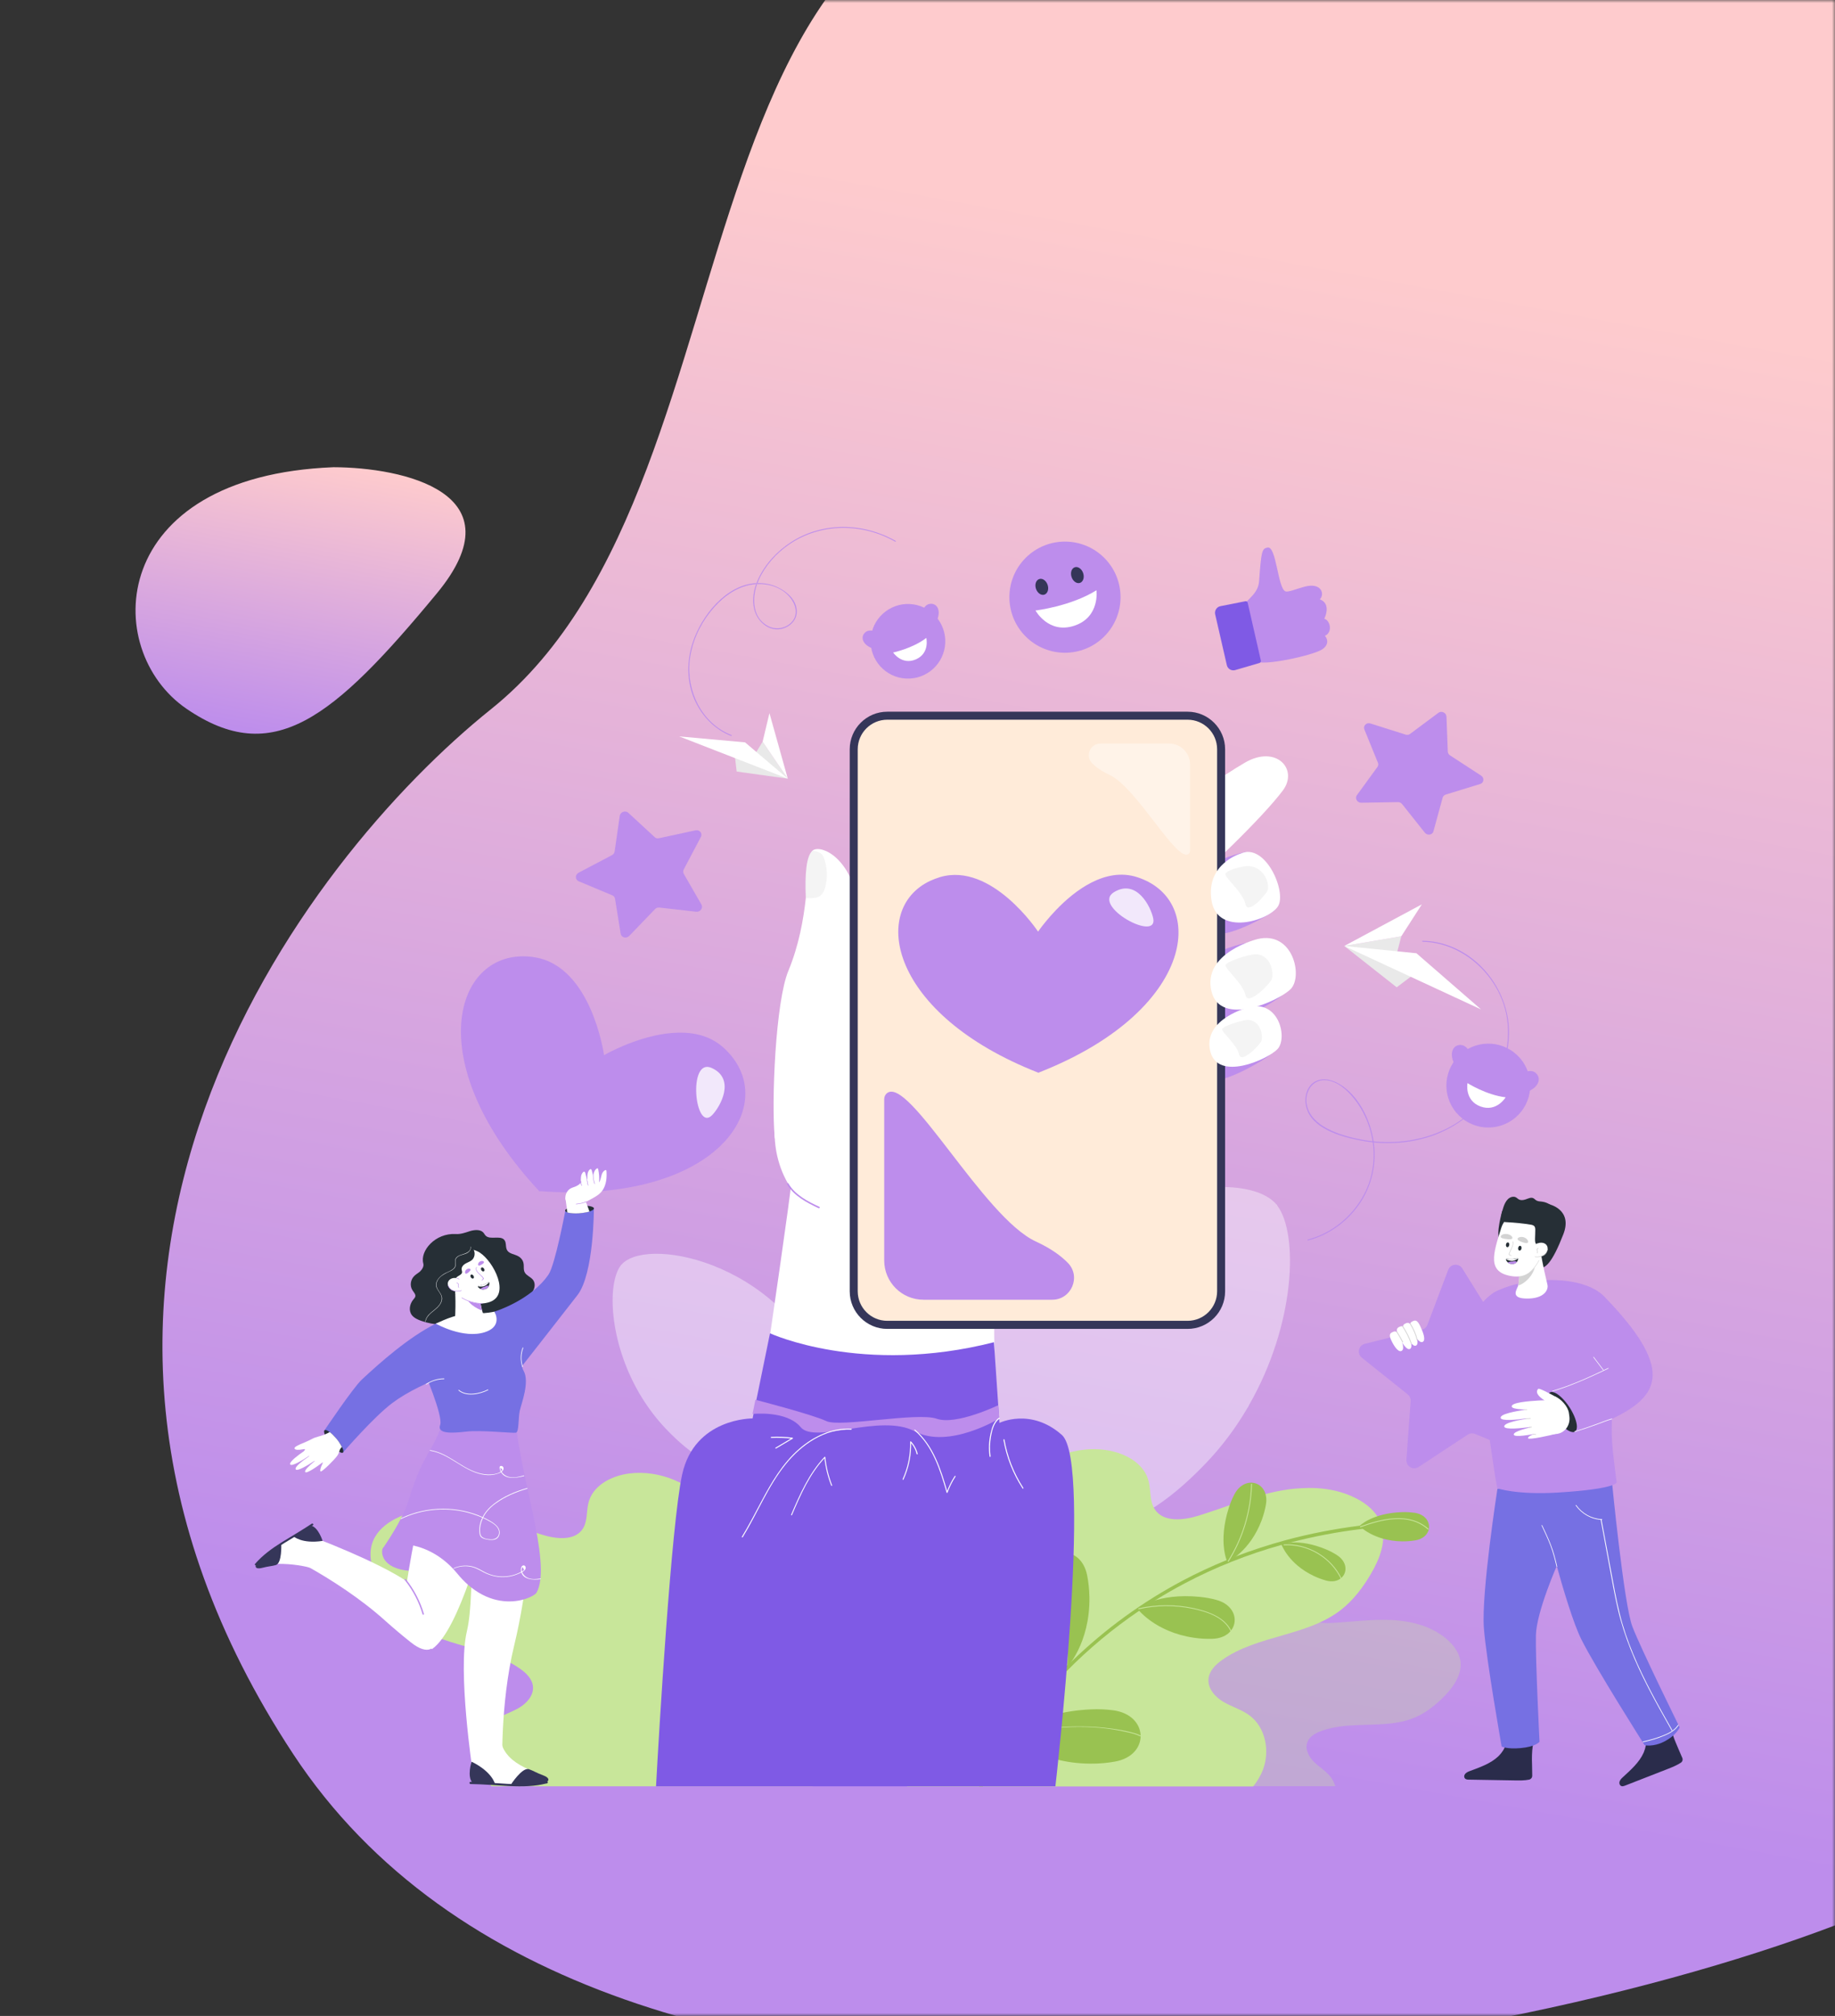 <svg xmlns="http://www.w3.org/2000/svg" width="305" height="335" viewBox="0 0 305 335" fill="none">
<rect x="0" y="0" width="305" height="335" fill="#333333" stroke="none"/>
<mask id="mask0_1_4" style="mask-type:alpha" maskUnits="userSpaceOnUse" x="0" y="0" width="305" height="335" fill="#000000">
<rect width="305" height="335" fill="#ffe9ec"/>
</mask>
<g mask="url(#mask0_1_4)">
<path d="M72.605 98.612C86.434 81.894 66.916 77.666 55.428 77.642C17.861 79.118 16.667 108.003 31.014 117.792C45.361 127.582 55.318 119.509 72.605 98.612Z" fill="url(#paint0_linear_1_4)"/>
<path d="M386.32 185.901C369.227 132.772 375.209 84.298 380.337 66.702C390.593 -9.927 279.487 -8.224 193.167 -20.995C106.846 -33.767 130.463 78.713 81.615 117.848C50.71 142.608 -3.405 212.296 48.729 291.478C100.863 370.661 254.702 340.861 310.255 317.872C365.808 294.884 407.686 252.313 386.32 185.901Z" fill="url(#paint1_linear_1_4)"/>
<g opacity="0.4">
<path d="M133.299 221.483C133.273 221.444 133.234 221.405 133.208 221.366C132.479 220.415 131.619 219.425 130.641 218.395C127.371 214.969 123.554 212.48 119.802 210.839C119.762 210.826 119.723 210.8 119.684 210.787C112.636 207.725 105.887 207.66 103.503 209.94C103.424 210.018 103.333 210.109 103.255 210.2L103.177 210.292C100.91 213.262 101.223 222.799 106.187 231.411L106.278 231.568C107.476 233.613 108.936 235.606 110.681 237.443C119.241 246.407 125.456 245.639 130.641 241.521C130.694 241.482 130.733 241.443 130.785 241.404C130.811 241.378 130.85 241.352 130.876 241.326C130.993 241.235 131.111 241.131 131.228 241.039C131.58 240.74 131.931 240.414 132.283 240.088C133.182 239.228 134.003 238.329 134.693 237.391C137.377 233.756 138.211 229.496 135.006 224.024C134.537 223.19 133.977 222.356 133.299 221.483Z" fill="white"/>
<path d="M125.899 233.691C123.306 229.887 120.57 226.187 117.561 222.734C117.535 222.708 117.509 222.682 117.482 222.643C115.176 219.985 112.701 217.484 110.017 215.178C107.893 213.353 105.639 211.673 103.268 210.188L103.19 210.279C111.346 215.399 117.795 222.63 123.424 230.395C123.45 230.421 123.463 230.46 123.489 230.486C124.739 232.219 125.964 233.991 127.137 235.763C128.218 237.378 129.273 239.007 130.316 240.649C130.472 240.896 130.641 241.144 130.798 241.404C130.824 241.378 130.863 241.352 130.889 241.326C130.628 240.909 130.355 240.479 130.081 240.062C128.739 237.952 127.371 235.854 125.951 233.796C125.938 233.756 125.925 233.717 125.899 233.691Z" fill="white"/>
<path d="M117.43 222.708C117.378 222.76 117.469 222.838 117.522 222.786C117.535 222.773 117.548 222.76 117.561 222.734C119.046 220.91 119.463 218.382 119.723 216.115C119.932 214.357 119.958 212.585 119.815 210.826C119.776 210.813 119.736 210.787 119.697 210.774C119.841 212.454 119.828 214.148 119.645 215.829C119.398 218.161 118.994 220.767 117.482 222.643C117.469 222.669 117.456 222.682 117.43 222.708Z" fill="white"/>
<path d="M123.489 230.369C123.463 230.382 123.449 230.395 123.423 230.408C118.225 233.183 111.672 233.665 106.199 231.398L106.291 231.554C111.776 233.756 118.303 233.261 123.489 230.486C123.502 230.473 123.515 230.473 123.528 230.46C123.593 230.434 123.554 230.33 123.489 230.369Z" fill="white"/>
<path d="M125.847 233.743C125.795 233.795 125.86 233.887 125.912 233.835C125.925 233.822 125.951 233.808 125.964 233.782C129.599 230.59 132.192 226.2 133.312 221.47C133.286 221.431 133.247 221.392 133.221 221.353C132.114 226.082 129.534 230.486 125.899 233.691C125.886 233.704 125.86 233.717 125.847 233.743Z" fill="white"/>
</g>
<g opacity="0.4">
<path d="M164.777 217.965C164.829 217.9 164.868 217.835 164.92 217.783C166.08 216.272 167.422 214.721 168.972 213.093C174.144 207.686 180.164 203.751 186.066 201.171C186.131 201.145 186.196 201.119 186.261 201.093C197.375 196.273 208.032 196.168 211.784 199.751C211.915 199.882 212.045 200.012 212.162 200.168L212.279 200.312C215.849 204.989 215.367 220.037 207.537 233.613L207.394 233.874C205.518 237.105 203.211 240.245 200.449 243.137C186.939 257.286 177.141 256.061 168.959 249.573C168.881 249.508 168.803 249.456 168.737 249.391C168.685 249.352 168.646 249.313 168.594 249.273C168.412 249.117 168.229 248.974 168.047 248.817C167.487 248.335 166.939 247.84 166.392 247.319C164.972 245.964 163.682 244.544 162.575 243.059C158.341 237.339 157.025 230.603 162.08 221.965C162.822 220.675 163.721 219.347 164.777 217.965Z" fill="white"/>
<path d="M176.463 237.235C180.554 231.242 184.88 225.405 189.622 219.946C189.661 219.894 189.701 219.855 189.74 219.803C193.388 215.62 197.283 211.66 201.518 208.025C204.879 205.145 208.423 202.5 212.175 200.155L212.292 200.299C199.433 208.363 189.245 219.79 180.372 232.037C180.333 232.089 180.307 232.141 180.268 232.18C178.287 234.916 176.372 237.704 174.509 240.492C172.815 243.046 171.148 245.612 169.493 248.192C169.245 248.583 168.985 248.987 168.737 249.378C168.685 249.339 168.646 249.3 168.594 249.261C169.011 248.596 169.441 247.932 169.858 247.267C171.981 243.945 174.144 240.636 176.372 237.378C176.385 237.339 176.424 237.287 176.463 237.235Z" fill="white"/>
<path d="M189.818 219.907C189.896 219.998 189.753 220.115 189.674 220.024C189.648 219.998 189.635 219.972 189.609 219.946C187.264 217.066 186.613 213.093 186.196 209.51C185.87 206.735 185.831 203.947 186.066 201.171C186.131 201.145 186.196 201.119 186.261 201.093C186.026 203.751 186.052 206.422 186.339 209.08C186.73 212.754 187.355 216.871 189.74 219.829C189.753 219.842 189.779 219.881 189.818 219.907Z" fill="white"/>
<path d="M180.255 231.984C180.294 231.997 180.32 232.024 180.359 232.037C188.554 236.414 198.899 237.17 207.537 233.613L207.394 233.874C198.743 237.352 188.437 236.571 180.268 232.193C180.242 232.18 180.229 232.167 180.203 232.154C180.085 232.102 180.151 231.932 180.255 231.984Z" fill="white"/>
<path d="M176.542 237.313C176.633 237.391 176.529 237.535 176.437 237.457C176.411 237.431 176.385 237.404 176.359 237.378C170.627 232.336 166.535 225.405 164.777 217.966C164.829 217.9 164.868 217.835 164.92 217.783C166.653 225.236 170.731 232.193 176.463 237.235C176.489 237.261 176.515 237.287 176.542 237.313Z" fill="white"/>
</g>
<path d="M205.961 167.909C205.961 167.909 201.44 168.951 200.632 170.228C199.824 171.518 199.837 179.114 201.987 179.414C204.123 179.713 210.521 175.922 211.016 175.323C211.511 174.749 205.961 167.909 205.961 167.909Z" fill="#bd8dec"/>
<path d="M207.016 156.705C207.016 156.705 201.674 157.929 200.71 159.454C199.759 160.978 199.772 169.968 202.299 170.307C204.827 170.658 212.384 166.176 212.983 165.473C213.582 164.782 207.016 156.705 207.016 156.705Z" fill="#bd8dec"/>
<path d="M207.016 141.565C207.016 141.565 201.674 142.79 200.71 144.314C199.746 145.839 199.772 154.828 202.299 155.167C204.827 155.519 211.263 151.949 211.849 151.246C212.462 150.555 207.016 141.565 207.016 141.565Z" fill="#bd8dec"/>
<path d="M177.858 159.128C178.001 158.138 174.014 146.425 174.991 146.243C180.633 145.213 199.629 130.96 206.938 126.725C212.136 123.716 215.849 127.846 213.231 131.351C206.833 139.898 176.633 167.297 177.858 159.128Z" fill="white"/>
<g opacity="0.3">
<path d="M239.939 282.002C238.571 283.37 237.047 284.594 235.275 285.363C231.783 286.887 227.797 286.457 223.979 286.77C223.823 286.783 223.667 286.796 223.51 286.809C222.142 286.953 220.8 287.2 219.523 287.682C218.585 288.034 217.621 288.594 217.282 289.545C216.879 290.679 217.543 291.943 218.403 292.789C219.263 293.636 220.344 294.262 221.1 295.2C221.491 295.682 221.764 296.242 221.947 296.828H190.417L179.108 293.923C178.34 293.415 177.584 292.894 176.841 292.36C176.216 291.917 175.604 291.447 175.004 290.978C175.004 290.978 174.34 289.728 173.337 287.799C173.232 287.591 173.115 287.383 173.011 287.174C172.92 287.005 172.841 286.835 172.75 286.666C169.285 280.034 163.096 268.074 163.435 267.735C163.721 267.449 169.193 266.302 175.903 264.96C178.027 264.543 180.268 264.1 182.509 263.657C188.723 262.433 194.938 261.234 198.495 260.491C200.254 260.126 201.361 259.879 201.518 259.788C202.169 259.423 202.86 259.11 203.576 258.876C204.345 258.615 205.14 258.42 205.947 258.302C206.39 258.237 206.846 258.198 207.302 258.172C207.719 258.159 208.149 258.159 208.566 258.185C209.074 258.224 209.582 258.289 210.091 258.381C210.729 258.511 211.354 258.693 211.967 258.928C212.332 259.071 212.709 259.24 213.061 259.449C213.27 259.566 213.465 259.683 213.673 259.827C215.12 260.804 216.24 262.237 216.266 263.944C216.266 264.074 216.266 264.204 216.253 264.335C216.175 265.429 215.784 266.55 216.136 267.579C216.696 269.247 218.716 269.703 220.54 269.716C220.761 269.716 220.983 269.716 221.191 269.703C224.552 269.533 227.914 269.051 231.275 269.207C234.637 269.364 238.102 270.263 240.617 272.517C241.659 273.455 242.532 274.653 242.741 276.035C242.741 276.061 242.754 276.087 242.754 276.113C242.754 276.139 242.754 276.165 242.767 276.191C242.962 278.393 241.503 280.438 239.939 282.002Z" fill="#C8E69A"/>
</g>
<path d="M229.621 257.508C229.256 258.915 228.591 260.309 227.849 261.56C226.533 263.801 224.943 265.911 222.898 267.514C217.243 271.931 209.035 271.683 203.159 275.826C202.052 276.608 200.983 277.65 200.866 279.005C200.723 280.621 202 282.041 203.407 282.849C204.814 283.657 206.429 284.113 207.719 285.09C210.364 287.083 211.094 290.979 209.921 294.079C209.53 295.096 208.97 296.021 208.293 296.868H150.823C149.286 296.307 147.761 295.695 146.25 295.044C145.69 294.418 122.928 269.39 123.371 268.647C123.619 268.231 129.352 265.403 129.56 265.299C129.573 265.286 135.723 262.25 154.849 253.117C163.135 249.169 169.91 245.912 170.301 245.534C171.747 244.153 173.441 243.033 175.278 242.225C177.818 241.105 180.737 240.571 183.603 240.935C185.688 241.196 187.929 242.03 189.414 243.541C191.173 245.326 191.043 247.007 191.264 248.7C191.355 249.456 191.525 250.173 191.929 250.798C193.362 253.026 196.697 252.648 199.225 251.866C204.514 250.225 209.674 247.932 215.159 247.385C215.888 247.385 220.826 246.603 225.477 249.026C227.171 249.899 228.839 251.28 229.49 253.091C229.503 253.156 230.337 254.707 229.621 257.508Z" fill="#C8E69A"/>
<path d="M227.028 253.99C226.859 254.016 226.676 254.029 226.507 254.055C222.364 254.55 218.325 255.319 214.403 256.348C214.39 256.348 214.39 256.348 214.377 256.361C213.921 256.478 213.465 256.609 213.009 256.726C207.368 258.302 201.987 260.439 196.932 263.11C195.251 263.996 193.609 264.934 192.007 265.937C191.108 266.497 190.222 267.071 189.349 267.67C184.984 270.628 180.906 274.028 177.167 277.832C174.275 280.764 171.877 283.656 169.923 286.275C169.454 286.913 168.998 287.526 168.581 288.138C168.464 288.308 168.334 288.477 168.216 288.659C165.558 292.516 163.995 295.552 163.357 296.867H162.731C163.409 295.447 165.584 291.122 169.636 285.728C171.565 283.148 173.923 280.321 176.75 277.455C176.854 277.35 176.959 277.246 177.063 277.142C177.428 276.777 177.792 276.412 178.17 276.048C183.694 270.693 189.909 266.185 196.658 262.615C199.003 261.377 201.413 260.257 203.876 259.253C204.397 259.045 204.918 258.837 205.439 258.628C208.136 257.599 210.898 256.7 213.726 255.931C217.686 254.863 221.79 254.068 225.986 253.534C226.311 253.495 226.624 253.456 226.95 253.417C227.106 253.404 227.249 253.508 227.262 253.664C227.289 253.834 227.184 253.977 227.028 253.99Z" fill="#99C251"/>
<path d="M172.985 265.533C172.907 264.335 172.946 263.24 173.05 262.224C173.623 256.882 179.669 256.544 180.698 261.794C180.919 262.902 181.05 264.1 181.076 265.403C181.193 273.194 177.206 277.259 177.206 277.259C177.206 277.259 173.506 273.911 172.985 265.533Z" fill="#99C251"/>
<path d="M233.086 251.28C233.803 251.254 234.467 251.306 235.08 251.384C238.285 251.84 238.363 255.475 235.184 255.983C234.519 256.088 233.79 256.153 233.008 256.14C228.318 256.062 225.959 253.586 225.959 253.586C225.959 253.586 228.044 251.436 233.086 251.28Z" fill="#99C251"/>
<path d="M204.241 250.563C204.501 249.743 204.814 249.013 205.153 248.362C206.938 244.922 211.094 246.277 210.403 250.081C210.26 250.876 210.038 251.723 209.713 252.609C207.745 257.873 204.006 259.566 204.006 259.566C204.006 259.566 202.404 256.335 204.241 250.563Z" fill="#99C251"/>
<path d="M199.433 265.364C200.436 265.468 201.361 265.638 202.195 265.872C206.599 267.084 206.052 272.191 201.505 272.334C200.554 272.36 199.524 272.321 198.43 272.152C191.889 271.188 189.036 267.305 189.036 267.305C189.036 267.305 192.358 264.66 199.433 265.364Z" fill="#99C251"/>
<path d="M220.422 257.482C221.087 257.755 221.673 258.068 222.194 258.407C224.917 260.139 223.484 263.488 220.383 262.641C219.732 262.458 219.041 262.211 218.338 261.872C214.103 259.853 212.983 256.622 212.983 256.622C212.983 256.622 215.771 255.527 220.422 257.482Z" fill="#99C251"/>
<path d="M181.297 284.06C182.626 283.995 183.864 284.06 184.984 284.204C190.938 284.959 191.186 291.695 185.31 292.737C184.072 292.959 182.73 293.089 181.271 293.076C172.581 293.05 168.125 288.529 168.125 288.529C168.125 288.529 171.955 284.49 181.297 284.06Z" fill="#99C251"/>
<path d="M189.583 288.412C189.075 288.138 188.476 287.982 187.916 287.838C186.886 287.578 185.844 287.395 184.789 287.252C181.558 286.809 178.261 286.783 175.004 287.109C172.698 287.343 170.405 287.747 168.151 288.333C168.06 288.36 168.099 288.49 168.19 288.464C174.366 286.848 181.206 286.392 187.473 287.877C188.15 288.034 188.88 288.203 189.492 288.529C189.596 288.568 189.661 288.451 189.583 288.412Z" fill="#C8E69A"/>
<path d="M176.099 257.82C177.219 260.726 177.31 263.866 177.35 266.941C177.402 270.198 177.441 273.442 177.271 276.699C177.271 276.79 177.402 276.79 177.415 276.699C177.597 273.377 177.545 270.054 177.493 266.732C177.454 263.709 177.336 260.635 176.229 257.781C176.203 257.69 176.06 257.729 176.099 257.82Z" fill="#C8E69A"/>
<path d="M189.297 267.41C192.202 266.758 195.212 266.719 198.13 267.318C200.54 267.813 203.42 268.699 204.553 271.097C204.592 271.175 204.71 271.11 204.671 271.032C203.537 268.66 200.736 267.748 198.352 267.227C195.355 266.576 192.241 266.602 189.245 267.266C189.166 267.305 189.205 267.436 189.297 267.41Z" fill="#C8E69A"/>
<path d="M223.015 262.354C221.308 258.746 217.4 256.426 213.413 256.648C213.322 256.648 213.322 256.791 213.413 256.791C217.361 256.57 221.204 258.85 222.898 262.42C222.924 262.511 223.041 262.446 223.015 262.354Z" fill="#C8E69A"/>
<path d="M204.202 259.501C206.625 255.645 207.98 251.189 208.097 246.629C208.097 246.538 207.954 246.538 207.954 246.629C207.837 251.163 206.495 255.592 204.071 259.423C204.032 259.514 204.149 259.579 204.202 259.501Z" fill="#C8E69A"/>
<path d="M226.129 253.795C229.686 252.505 234.154 251.345 237.32 254.146C237.386 254.211 237.49 254.107 237.425 254.042C234.207 251.215 229.699 252.348 226.09 253.651C226.012 253.69 226.051 253.821 226.129 253.795Z" fill="#C8E69A"/>
<path d="M139.345 295.148C137.951 295.747 136.53 296.32 135.097 296.841H81.68C81.041 296.06 80.52 295.2 80.168 294.262C79.074 291.382 79.751 287.76 82.214 285.91C83.425 284.998 84.924 284.581 86.227 283.826C87.529 283.07 88.728 281.754 88.585 280.256C88.468 279.005 87.477 278.028 86.448 277.311C80.989 273.468 73.367 273.689 68.104 269.585C66.201 268.1 64.729 266.133 63.504 264.061C62.097 261.664 60.964 258.745 61.967 256.166C61.967 256.153 62.032 255.996 62.045 255.983C62.723 254.381 64.156 253.195 65.706 252.387C69.445 250.446 73.914 250.446 78.044 251.293C82.175 252.14 86.083 253.795 90.096 255.032C92.454 255.762 95.529 256.101 96.871 254.042C97.653 252.83 97.47 251.241 97.77 249.899C98.408 246.902 101.574 245.235 104.61 244.857C107.059 244.557 109.639 244.922 112.062 245.938C112.075 245.938 112.141 245.964 112.18 245.99C115.906 247.567 119.111 250.616 120.583 254.511C120.596 254.511 135.879 287.643 139.345 295.148Z" fill="#C8E69A"/>
<path d="M119.463 279.592C119.463 279.592 131.332 200.155 131.501 196.651C131.762 190.996 168.503 198.983 166.353 207.126C162.51 221.666 169.936 279.592 169.936 279.592H119.463Z" fill="white"/>
<path d="M134.941 201.224C134.941 201.224 127.775 196.416 128.857 185.98C129.938 175.544 136.335 167.779 142.25 163.675C151.956 156.939 154.562 156.639 152.543 160.835C151.422 163.167 153.976 173.564 163.252 173.121C170.939 172.756 154.575 211.542 134.941 201.224Z" fill="white"/>
<path d="M130.837 196.807C131.918 198.709 134.146 199.882 136.061 200.768C136.218 200.833 136.348 200.611 136.192 200.546C134.302 199.686 132.114 198.54 131.058 196.677C130.98 196.533 130.759 196.664 130.837 196.807Z" fill="#bd8dec"/>
<path d="M155.761 209.757C158.588 211.464 162.406 211.503 165.598 211.256C165.767 211.243 165.767 210.982 165.598 210.995C162.432 211.243 158.692 211.23 155.891 209.536C155.748 209.445 155.618 209.666 155.761 209.757Z" fill="#bd8dec"/>
<path d="M142.771 150.789C143.97 158.893 140.556 165.525 141.065 167.193C141.586 168.847 144.152 176.208 144.152 176.208C144.152 176.208 129.195 193.55 128.765 188.937C128.205 182.983 128.909 166.463 131.032 161.343C132.804 157.056 133.547 152.757 133.938 149.239C134.394 145.2 134.394 142.203 135.019 141.409C135.071 141.344 135.123 141.291 135.176 141.265C136.609 140.406 141.56 142.568 142.771 150.789Z" fill="white"/>
<path d="M137.43 145.734C137.117 149.395 135.957 149.265 133.938 149.239C133.755 145.252 134.029 142.229 135.019 141.409C135.475 141.344 136.452 141.682 136.713 142.112C137.234 142.946 137.508 144.796 137.43 145.734Z" fill="#F4F4F4"/>
<path d="M109.509 139.298L115.606 137.982C116.284 137.839 116.805 138.49 116.492 139.09L113.652 144.471C113.522 144.705 113.535 144.992 113.652 145.213L116.584 150.307C116.909 150.881 116.401 151.584 115.711 151.506L109.6 150.816C109.327 150.789 109.053 150.881 108.871 151.076L104.584 155.532C104.102 156.027 103.268 155.806 103.164 155.167L102.226 149.356C102.187 149.096 102.017 148.887 101.77 148.783L96.194 146.451C95.568 146.19 95.568 145.343 96.18 145.018L101.705 142.112C101.952 141.982 102.122 141.748 102.161 141.487L103.008 135.585C103.099 134.92 103.946 134.621 104.428 135.064L108.779 139.077C108.962 139.285 109.235 139.363 109.509 139.298Z" fill="#bd8dec"/>
<path d="M105.535 137.539C106.108 137.722 107.919 139.598 108.805 139.819C110.017 140.132 113.939 138.842 114.277 139.259C114.89 139.989 110.082 142.217 108.037 141.774C106.108 141.357 103.841 136.979 105.535 137.539Z" fill="#bd8dec"/>
<path d="M241.034 125.54L246.18 128.888C246.753 129.266 246.662 130.087 246.024 130.282L240.291 132.041C240.044 132.119 239.848 132.315 239.783 132.562L238.259 138.138C238.089 138.764 237.243 138.894 236.813 138.36L233.047 133.618C232.878 133.409 232.617 133.279 232.344 133.292L226.259 133.396C225.582 133.409 225.152 132.666 225.53 132.145L228.943 127.455C229.1 127.246 229.126 126.973 229.021 126.738L226.78 121.227C226.533 120.615 227.119 120.016 227.771 120.224L233.634 122.074C233.894 122.152 234.168 122.113 234.376 121.957L239.08 118.452C239.601 118.061 240.395 118.439 240.422 119.091L240.643 124.927C240.656 125.149 240.799 125.396 241.034 125.54Z" fill="#bd8dec"/>
<path d="M239.496 121.54C239.77 122.074 239.718 124.641 240.174 125.409C240.799 126.478 244.421 128.315 244.369 128.849C244.278 129.787 239.392 127.963 238.285 126.23C237.242 124.589 238.715 119.976 239.496 121.54Z" fill="#bd8dec"/>
<path d="M216.853 97.489C215.485 97.854 214.13 98.44 213.661 98.271C212.371 97.789 212.162 90.649 210.677 90.988C209.765 91.196 209.648 91.418 209.27 96.655C209.088 99.105 206.247 100.121 206.104 101.697C206.104 101.697 207.55 108.498 208.749 109.84C209.609 110.804 218.299 108.915 219.784 107.899C221.23 106.896 220.357 105.801 220.214 105.658C221.582 105.059 221.061 103.026 220.11 102.831C220.11 102.831 221.4 100.368 219.367 99.587C220.214 98.818 219.719 96.733 216.853 97.489Z" fill="#bd8dec"/>
<path d="M207.003 99.912L202.847 100.733C202.234 100.85 201.843 101.463 201.974 102.075L203.915 110.531C204.058 111.156 204.697 111.534 205.309 111.352L209.322 110.179C209.504 110.127 209.609 109.945 209.57 109.762L207.381 100.16C207.342 99.991 207.172 99.886 207.003 99.912Z" fill="#7F5AE5"/>
<path d="M183.542 105.767C187.149 102.16 187.149 96.311 183.542 92.704C179.934 89.097 174.085 89.097 170.478 92.704C166.871 96.311 166.871 102.16 170.478 105.767C174.085 109.375 179.934 109.375 183.542 105.767Z" fill="#bd8dec"/>
<path d="M172.112 101.45C172.112 101.45 177.949 100.772 182.248 98.088C182.248 98.088 182.861 102.557 178.574 103.977C174.275 105.411 172.112 101.45 172.112 101.45Z" fill="white"/>
<path d="M172.19 97.841C171.955 97.124 172.19 96.407 172.737 96.225C173.271 96.043 173.897 96.486 174.131 97.202C174.366 97.919 174.131 98.635 173.584 98.818C173.063 98.987 172.437 98.557 172.19 97.841Z" fill="#353659"/>
<path d="M179.503 96.863C180.036 96.686 180.275 95.962 180.037 95.245C179.799 94.528 179.174 94.09 178.641 94.267C178.109 94.443 177.87 95.168 178.108 95.885C178.346 96.602 178.97 97.04 179.503 96.863Z" fill="#353659"/>
<path d="M202.977 124.511V214.578C202.977 217.666 200.476 220.154 197.401 220.154H147.488C144.817 220.154 142.576 218.265 142.029 215.751C141.951 215.373 141.898 214.982 141.898 214.578V124.511C141.898 123.963 141.977 123.442 142.12 122.947C142.797 120.628 144.934 118.934 147.475 118.934H197.388C200.476 118.934 202.977 121.436 202.977 124.511Z" fill="#ffebd9"/>
<path d="M197.388 220.832H147.475C144.035 220.832 141.234 218.031 141.234 214.591V124.511C141.234 121.071 144.035 118.27 147.475 118.27H197.388C200.827 118.27 203.628 121.071 203.628 124.511V214.578C203.641 218.031 200.84 220.832 197.388 220.832ZM147.475 119.599C144.765 119.599 142.563 121.801 142.563 124.511V214.578C142.563 217.288 144.765 219.49 147.475 219.49H197.388C200.098 219.49 202.3 217.288 202.3 214.578V124.511C202.3 121.801 200.098 119.599 197.388 119.599H147.475Z" fill="#353659"/>
<path d="M195.329 158.633C193.401 165.225 186.326 172.873 172.672 178.228V178.28C172.646 178.267 172.62 178.267 172.607 178.254C172.581 178.267 172.568 178.267 172.542 178.28V178.241C147.826 168.548 144.608 151.128 154.562 146.399C155.096 146.151 155.67 145.93 156.269 145.747C164.868 143.233 172.542 154.815 172.542 154.815C172.542 154.815 172.998 154.138 173.806 153.161C174.275 152.587 174.874 151.897 175.578 151.167C178.652 147.975 183.707 144.093 188.958 145.747C194.6 147.532 197.075 152.653 195.329 158.633Z" fill="#bd8dec"/>
<path d="M206.221 141.839C206.221 141.839 200.423 143.52 201.361 149.604C202.299 155.688 211.029 152.991 212.449 150.555C213.869 148.132 210.299 139.989 206.221 141.839Z" fill="white"/>
<path d="M207.302 143.924C206.338 143.963 203.68 144.64 203.68 145.292C203.68 145.943 206.625 148.353 207.003 150.242C207.394 152.132 210.494 148.627 210.716 147.871C211.081 146.594 209.843 143.819 207.302 143.924Z" fill="#F4F4F4"/>
<path d="M209.061 156.04C209.061 156.04 199.785 158.281 201.361 164.743C202.834 170.724 212.553 166.359 214.533 164.352C216.605 162.242 214.911 154.672 209.061 156.04Z" fill="white"/>
<path d="M208.54 158.581C207.576 158.62 203.694 159.779 203.694 160.431C203.694 161.082 206.638 163.492 207.016 165.382C207.407 167.271 211.198 163.414 211.407 162.659C211.771 161.382 211.081 158.476 208.54 158.581Z" fill="#F4F4F4"/>
<path d="M207.68 167.349C207.68 167.349 199.824 169.251 201.166 174.71C202.404 179.765 210.638 176.078 212.306 174.371C214.064 172.587 212.631 166.189 207.68 167.349Z" fill="white"/>
<path d="M207.25 169.499C206.429 169.538 203.146 170.515 203.146 171.062C203.146 171.609 205.635 173.655 205.96 175.244C206.286 176.847 209.491 173.577 209.674 172.938C209.973 171.87 209.387 169.408 207.25 169.499Z" fill="#F4F4F4"/>
<path d="M175.421 296.841H109.04C109.509 288.216 111.554 253.443 113.378 245.052C115.437 235.593 125.091 235.711 125.091 235.711L127.984 221.562C127.984 221.562 143.253 228.636 165.207 223.047L166.119 236.453C166.119 236.453 171.33 233.874 176.503 238.46C181.649 243.046 175.421 296.841 175.421 296.841Z" fill="#7F5AE5"/>
<path d="M125.078 234.968C125.078 234.968 130.746 234.33 133.091 237.17C135.436 240.023 146.38 234.812 152.022 237.847C157.663 240.883 166.093 235.724 166.093 235.724L165.936 233.509C165.936 233.509 158.927 236.896 155.696 235.763C152.464 234.629 139.605 237.235 137.351 236.154C135.097 235.072 125.56 232.61 125.56 232.61L125.078 234.968Z" fill="#bd8dec"/>
<path d="M141.494 237.417C138.25 237.235 135.215 238.694 132.804 240.792C130.055 243.189 128.205 246.368 126.511 249.56C125.469 251.515 124.466 253.482 123.306 255.371C123.254 255.462 123.398 255.54 123.45 255.449C125.899 251.462 127.632 247.007 130.589 243.333C133.234 240.049 137.117 237.339 141.494 237.574C141.599 237.587 141.599 237.431 141.494 237.417Z" fill="white"/>
<path d="M152.009 237.704C155.044 240.336 156.269 244.296 157.337 248.036C157.363 248.114 157.468 248.114 157.494 248.036C157.832 247.098 158.275 246.212 158.823 245.365C158.875 245.274 158.744 245.195 158.679 245.287C158.132 246.134 157.689 247.033 157.337 247.997C157.39 247.997 157.442 247.997 157.494 247.997C156.425 244.231 155.175 240.245 152.113 237.587C152.035 237.522 151.93 237.639 152.009 237.704Z" fill="white"/>
<path d="M166.054 235.594C165.207 236.167 164.881 237.183 164.659 238.147C164.36 239.424 164.308 240.727 164.477 242.03C164.49 242.134 164.659 242.134 164.646 242.03C164.503 240.909 164.516 239.776 164.725 238.655C164.92 237.613 165.22 236.362 166.145 235.75C166.223 235.672 166.145 235.541 166.054 235.594Z" fill="white"/>
<path d="M131.632 251.775C133.078 248.375 134.576 244.922 137.156 242.199C137.104 242.186 137.065 242.16 137.013 242.147C137.182 243.762 137.56 245.339 138.159 246.863C138.198 246.955 138.355 246.915 138.315 246.824C137.729 245.326 137.338 243.762 137.182 242.16C137.169 242.095 137.091 242.043 137.039 242.108C134.459 244.844 132.948 248.309 131.488 251.723C131.449 251.788 131.593 251.866 131.632 251.775Z" fill="white"/>
<path d="M128.192 238.942C129.378 238.89 130.55 238.929 131.723 239.085C131.71 239.033 131.697 238.981 131.684 238.929C130.759 239.476 129.834 240.023 128.909 240.57C128.817 240.622 128.895 240.766 128.987 240.714C129.912 240.166 130.837 239.619 131.762 239.072C131.84 239.033 131.801 238.929 131.723 238.916C130.55 238.759 129.378 238.707 128.192 238.772C128.088 238.785 128.088 238.942 128.192 238.942Z" fill="white"/>
<path d="M152.53 241.587C152.334 240.805 151.969 240.128 151.422 239.541C151.37 239.489 151.279 239.528 151.279 239.593C151.331 241.743 150.914 243.841 150.028 245.795C149.989 245.886 150.119 245.977 150.172 245.873C151.071 243.893 151.5 241.769 151.435 239.593C151.383 239.606 151.344 239.632 151.292 239.645C151.826 240.219 152.178 240.87 152.36 241.626C152.399 241.73 152.556 241.691 152.53 241.587Z" fill="white"/>
<path d="M166.783 239.268C167.291 242.147 168.36 244.896 169.962 247.345C170.014 247.437 170.158 247.345 170.106 247.267C168.516 244.818 167.448 242.095 166.953 239.229C166.927 239.124 166.77 239.163 166.783 239.268Z" fill="white"/>
<path opacity="0.8" d="M191.681 152.613C191.29 150.685 188.919 145.956 185.153 148.262C181.388 150.568 192.489 156.639 191.681 152.613Z" fill="white"/>
<path d="M231.914 159.402L232.917 155.584L223.432 157.2L232.148 164.066L235.77 161.343L231.914 159.402Z" fill="#E9E9E9"/>
<path d="M235.431 158.411L223.432 157.2L246.167 167.74L235.431 158.411Z" fill="white"/>
<path d="M223.432 157.2L232.917 155.584L236.33 150.281L223.432 157.2Z" fill="white"/>
<path d="M236.461 156.496C243.236 156.626 249.177 162.19 250.401 168.743C251.704 175.753 247.848 183.088 241.894 186.749C238.623 188.755 234.793 189.745 230.963 189.785C229.047 189.811 227.145 189.602 225.282 189.172C223.458 188.755 221.595 188.169 219.992 187.192C218.455 186.254 217.178 184.795 217.139 182.905C217.1 181.042 218.351 179.375 220.331 179.505C222.259 179.622 223.888 181.12 225.047 182.554C226.194 183.974 227.067 185.628 227.614 187.374C228.709 190.827 228.552 194.631 227.002 197.914C225.53 201.028 222.963 203.608 219.849 205.08C219.054 205.458 218.22 205.758 217.374 205.979C217.269 206.005 217.321 206.162 217.413 206.136C220.917 205.211 223.992 202.983 226.012 199.986C228.083 196.924 228.878 193.198 228.292 189.55C227.731 186.006 225.803 182.032 222.611 180.13C221.256 179.323 219.471 178.945 218.155 180.026C217.074 180.925 216.787 182.515 217.087 183.83C217.895 187.492 222.715 188.833 225.868 189.472C229.868 190.28 234.089 190.097 237.946 188.781C245.099 186.345 250.571 179.635 250.805 171.974C251.014 164.939 245.972 158.138 239.014 156.626C238.18 156.444 237.321 156.353 236.461 156.34C236.356 156.34 236.356 156.496 236.461 156.496Z" fill="#bd8dec"/>
<path d="M122.029 124.732L122.446 128.211L130.941 129.396L126.759 123.247L125.169 125.853L122.029 124.732Z" fill="#E9E9E9"/>
<path d="M130.941 129.397L123.84 123.364L112.896 122.374L130.941 129.397Z" fill="white"/>
<path d="M130.941 129.396L127.892 118.504L126.759 123.247L130.941 129.396Z" fill="white"/>
<path d="M115.137 106.779C114.134 109.866 114.121 113.241 115.424 116.237C116.61 118.947 118.759 121.214 121.534 122.296C121.626 122.335 121.652 122.192 121.574 122.152C116.636 120.224 114.043 114.791 114.642 109.684C114.994 106.74 116.258 103.938 118.095 101.632C119.736 99.574 121.912 97.789 124.531 97.216C124.909 97.137 125.287 97.085 125.678 97.059C125.691 97.007 125.717 96.955 125.73 96.903C120.675 97.163 116.61 102.297 115.137 106.779Z" fill="#bd8dec"/>
<path d="M131.15 90.48C136.387 86.871 143.318 86.884 148.79 90.011C148.869 90.063 148.947 89.932 148.869 89.893C143.527 86.845 136.752 86.701 131.527 90.063C129.195 91.561 127.202 93.685 126.029 96.212C125.925 96.434 125.834 96.668 125.743 96.903C125.795 96.903 125.847 96.903 125.899 96.903C125.964 96.72 126.042 96.551 126.107 96.382C127.176 93.997 129 91.952 131.15 90.48Z" fill="#bd8dec"/>
<path d="M131.566 99.613C132.4 100.824 132.609 102.401 131.475 103.495C130.459 104.472 128.909 104.694 127.658 104.043C125.078 102.688 124.961 99.508 125.834 97.059C125.782 97.059 125.73 97.059 125.677 97.072C124.857 99.391 124.922 102.166 127.019 103.808C127.918 104.512 129.065 104.772 130.159 104.433C131.241 104.108 132.205 103.248 132.387 102.088C132.804 99.443 129.873 97.489 127.632 97.046C127.032 96.929 126.446 96.89 125.873 96.903C125.86 96.955 125.834 97.007 125.821 97.059C128.01 96.942 130.303 97.776 131.566 99.613Z" fill="#bd8dec"/>
<path d="M125.665 97.047C125.717 97.047 125.769 97.047 125.822 97.034C125.835 96.981 125.861 96.929 125.874 96.877C125.822 96.877 125.769 96.877 125.717 96.877C125.704 96.942 125.691 96.995 125.665 97.047Z" fill="#bd8dec"/>
<path d="M157.051 107.472C157.549 104.083 155.207 100.932 151.818 100.433C148.43 99.935 145.279 102.277 144.78 105.666C144.281 109.054 146.624 112.205 150.012 112.704C153.401 113.203 156.552 110.86 157.051 107.472Z" fill="#bd8dec"/>
<path d="M149.155 104.551C149.273 105.437 148.83 106.713 147.488 108.055C147.488 108.055 147.488 108.055 147.475 108.055C147.475 108.055 147.475 108.055 147.462 108.068C144.022 108.212 142.732 106.309 143.67 105.228C143.722 105.176 143.774 105.111 143.84 105.059C144.726 104.316 146.237 105.28 146.237 105.28C146.237 105.28 146.25 105.176 146.302 105.02C146.328 104.928 146.367 104.811 146.406 104.694C146.602 104.16 147.006 103.43 147.709 103.352C148.491 103.274 149.051 103.743 149.155 104.551Z" fill="#bd8dec"/>
<path d="M156.008 101.541C156.126 102.427 155.683 103.704 154.341 105.046C154.341 105.046 154.341 105.046 154.328 105.046C154.328 105.046 154.328 105.046 154.315 105.059C150.875 105.202 149.585 103.3 150.523 102.218C150.575 102.166 150.628 102.101 150.693 102.049C151.579 101.306 153.09 102.271 153.09 102.271C153.09 102.271 153.103 102.166 153.155 102.01C153.181 101.919 153.22 101.802 153.259 101.684C153.455 101.15 153.859 100.42 154.562 100.342C155.344 100.251 155.904 100.733 156.008 101.541Z" fill="#bd8dec"/>
<path d="M148.452 108.433C148.452 108.433 151.696 107.756 153.963 106.01C153.963 106.01 154.575 108.537 152.243 109.567C149.898 110.596 148.452 108.433 148.452 108.433Z" fill="white"/>
<path d="M252.843 184.725C255.233 181.706 254.723 177.322 251.704 174.933C248.686 172.543 244.302 173.053 241.912 176.072C239.523 179.09 240.033 183.474 243.051 185.864C246.07 188.253 250.454 187.743 252.843 184.725Z" fill="#bd8dec"/>
<path d="M247.535 177.407C246.936 178.215 245.581 178.892 243.444 178.931V178.944C243.444 178.944 243.444 178.944 243.431 178.931H243.418V178.918C240.539 176.339 240.982 173.798 242.584 173.655C242.675 173.642 242.754 173.642 242.845 173.655C244.148 173.746 244.604 175.713 244.604 175.713C244.604 175.713 244.695 175.648 244.864 175.557C244.955 175.505 245.073 175.44 245.203 175.375C245.789 175.101 246.675 174.827 247.301 175.309C247.991 175.857 248.069 176.677 247.535 177.407Z" fill="#bd8dec"/>
<path d="M255.417 180.339C254.818 181.146 253.463 181.824 251.326 181.863V181.876C251.326 181.876 251.326 181.876 251.313 181.863H251.3V181.85C248.421 179.27 248.864 176.73 250.466 176.586C250.558 176.573 250.636 176.573 250.727 176.586C252.03 176.678 252.486 178.645 252.486 178.645C252.486 178.645 252.577 178.58 252.746 178.489C252.838 178.437 252.955 178.371 253.085 178.306C253.672 178.033 254.557 177.759 255.183 178.241C255.873 178.788 255.952 179.609 255.417 180.339Z" fill="#bd8dec"/>
<path d="M243.913 179.987C243.913 179.987 247.066 181.98 250.258 182.345C250.258 182.345 248.76 184.86 246.076 183.869C243.379 182.866 243.913 179.987 243.913 179.987Z" fill="white"/>
<path d="M254.649 293.454C254.662 294.027 254.675 294.588 254.675 295.096C254.675 295.408 254.453 295.669 254.154 295.734C253.385 295.89 252.59 295.877 251.796 295.864C249.242 295.825 246.688 295.773 244.135 295.734C243.874 295.734 243.574 295.708 243.431 295.447C243.34 295.278 243.353 295.083 243.444 294.913C243.627 294.574 243.978 294.431 244.317 294.301C245.972 293.689 247.77 293.063 249.02 291.878C249.06 291.838 249.099 291.799 249.138 291.76C249.398 291.5 249.633 291.2 249.841 290.874C249.998 290.627 250.128 290.353 250.206 290.067C250.232 289.962 250.258 289.871 250.258 289.767C250.258 289.728 250.271 289.689 250.271 289.65L251.17 289.611L251.431 289.598L254.909 289.441C254.675 290.327 254.623 291.356 254.623 292.399C254.623 292.75 254.636 293.102 254.649 293.454Z" fill="#2A2C4B"/>
<path d="M258.896 259.892C258.896 259.892 255.379 267.801 255.287 271.748C255.196 275.774 255.887 289.441 255.887 289.441C255.887 289.441 255.261 290.275 252.708 290.497C250.493 290.692 249.594 290.236 249.594 290.236C249.594 290.236 247.04 275.839 246.636 270.498C246.206 264.661 248.89 247.411 248.89 247.411L259.978 246.095L258.896 259.892Z" fill="#7670E3"/>
<path d="M278.973 290.627C279.208 291.148 279.429 291.656 279.625 292.138C279.742 292.425 279.638 292.751 279.377 292.92C278.726 293.35 277.983 293.649 277.254 293.936C274.869 294.861 272.498 295.799 270.114 296.724C269.866 296.815 269.593 296.92 269.358 296.724C269.215 296.607 269.15 296.412 269.163 296.216C269.202 295.838 269.475 295.565 269.749 295.317C271.052 294.119 272.472 292.868 273.176 291.291C273.202 291.239 273.215 291.187 273.241 291.135C273.384 290.783 273.488 290.431 273.553 290.054C273.606 289.754 273.619 289.454 273.579 289.168C273.566 289.063 273.553 288.972 273.514 288.868C273.501 288.829 273.488 288.79 273.475 288.751L274.296 288.373L274.531 288.269L277.697 286.796C277.814 287.708 278.153 288.686 278.556 289.637C278.7 289.988 278.843 290.314 278.973 290.627Z" fill="#2A2C4B"/>
<path d="M267.912 246.082C267.912 246.082 269.905 266.628 271.325 270.315C272.772 274.067 279.182 287.057 279.182 287.057C279.182 287.057 278.648 288.386 276.55 289.441C274.765 290.34 273.358 290.014 273.358 290.014C273.358 290.014 265.241 277.233 262.844 272.439C260.225 267.201 256.147 250.238 256.147 250.238L260.225 243.046L267.912 246.082Z" fill="#7670E3"/>
<path d="M240.643 225.744C240.643 225.744 245.229 215.816 249.033 214.435C251.209 213.64 256.942 217.914 254.115 222.734C249.646 230.343 240.643 225.744 240.643 225.744Z" fill="#bd8dec"/>
<path d="M268.707 246.316C268.707 246.316 268.889 247.41 259.04 248.023C252.03 248.453 248.877 247.319 248.877 247.319C248.317 244.687 247.783 239.958 246.714 233.483C245.985 229.066 245.841 223.776 245.711 217.861C245.711 217.64 248.03 217.679 248.082 217.496C248.63 215.412 250.063 215.216 254.401 216.05C261.137 217.353 269.345 220.545 269.345 220.545C269.345 220.545 267.99 228.623 267.886 237.326C267.847 240.179 268.368 243.593 268.707 246.316Z" fill="#bd8dec"/>
<path d="M250.48 235.32C250.792 237.626 252.929 239.242 255.235 238.929C255.235 238.929 258.401 239.632 262.245 238.16C274.426 233.483 280.719 229.965 266.661 215.464C262.753 211.425 252.043 212.324 248.069 214.995C246.141 216.298 254.284 219.151 255.965 220.754L264.733 229.105L254.089 230.564C251.782 230.877 250.167 233.014 250.48 235.32Z" fill="#bd8dec"/>
<path d="M251.222 202.54L249.685 201.237C249.685 201.237 248.604 204.989 249.242 206.005C249.88 207.022 251.222 202.54 251.222 202.54Z" fill="#262F36"/>
<path d="M255.548 210.539C256.72 211.204 258.023 209.81 259.847 205.106C261.463 200.937 257.424 200.103 257.424 200.103C256.89 200.234 253.984 209.666 255.548 210.539Z" fill="#262F36"/>
<path d="M253.75 215.79C256.629 215.829 257.411 214.37 257.202 213.484C256.355 209.979 256.095 208.116 256.095 208.103L255.027 208.702L254.766 208.819L252.538 209.875C252.538 209.875 252.538 210.031 252.551 210.279C252.551 210.461 252.551 210.709 252.551 210.969C252.551 211.204 252.538 211.464 252.538 211.725C252.538 211.751 252.538 211.764 252.538 211.79C252.525 212.129 252.512 212.467 252.473 212.767C252.447 213.093 252.395 213.392 252.343 213.601C252.33 213.64 252.317 213.666 252.317 213.705C252.108 214.304 250.988 215.764 253.75 215.79Z" fill="white"/>
<path d="M252.33 213.627C253.268 213.419 255.092 211.946 255.209 209.927C255.209 209.901 254.896 210.07 254.896 210.044C254.896 210.044 254.792 210.122 254.636 210.253C254.154 210.63 253.124 211.399 252.525 211.751C252.525 211.777 252.525 211.79 252.525 211.816C252.512 212.155 252.499 212.493 252.46 212.793C252.434 213.119 252.382 213.405 252.33 213.627Z" fill="#D3D3D3"/>
<path d="M251.34 212.077C255.626 212.689 256.421 207.595 256.421 207.595C257.88 199.595 250.74 200.129 249.516 204.077C248.161 208.402 247.118 211.464 251.34 212.077Z" fill="white"/>
<path d="M253.607 211.946C254.597 211.347 255.274 210.461 255.847 209.471C255.874 209.432 255.808 209.406 255.782 209.445C255.209 210.422 254.545 211.295 253.567 211.894C253.528 211.907 253.567 211.959 253.607 211.946Z" fill="#D3D3D3"/>
<path d="M250.883 208.09C250.831 208.207 250.727 208.389 250.805 208.52C250.87 208.637 251.066 208.637 251.183 208.689C251.235 208.715 251.274 208.624 251.222 208.598C251.144 208.572 251.027 208.559 250.962 208.52C250.805 208.416 250.949 208.194 251.001 208.077C251.092 207.842 251.209 207.621 251.313 207.386C251.457 207.048 251.6 206.683 251.496 206.318C251.483 206.253 251.392 206.292 251.405 206.357C251.561 206.93 251.092 207.569 250.883 208.09Z" fill="#D3D3D3"/>
<path d="M253.02 206.422C253.502 206.578 253.906 206.67 253.984 206.422C254.063 206.188 253.763 205.771 253.294 205.614C252.812 205.458 252.33 205.601 252.252 205.836C252.173 206.07 252.551 206.253 253.02 206.422Z" fill="#D3D3D3"/>
<path d="M250.362 205.901C250.897 205.979 251.34 205.979 251.379 205.732C251.418 205.484 251.014 205.132 250.48 205.067C249.946 204.989 249.463 205.224 249.437 205.471C249.385 205.719 249.815 205.836 250.362 205.901Z" fill="#D3D3D3"/>
<path d="M252.538 207.816C252.694 207.842 252.851 207.699 252.89 207.478C252.929 207.256 252.851 207.061 252.694 207.022C252.538 206.996 252.382 207.139 252.343 207.36C252.304 207.582 252.382 207.79 252.538 207.816Z" fill="#262F36"/>
<path d="M250.506 207.256C250.662 207.282 250.818 207.139 250.857 206.917C250.896 206.696 250.818 206.5 250.662 206.461C250.506 206.435 250.349 206.579 250.31 206.8C250.271 207.022 250.362 207.217 250.506 207.256Z" fill="#262F36"/>
<path d="M249.698 202.878C249.88 203.074 250.167 203.087 250.427 203.1C251.756 203.165 253.085 203.295 254.388 203.504C254.662 203.543 254.987 203.621 255.105 203.895C255.17 204.025 255.17 204.168 255.183 204.312C255.209 205.263 254.987 206.631 255.365 206.722L256.056 207.543C256.421 207.712 256.89 207.36 257.02 206.93C257.15 206.5 257.046 206.044 256.929 205.64C256.89 205.523 256.851 205.406 256.851 205.289C256.851 205.08 256.942 204.872 257.033 204.663C257.476 203.673 257.828 202.631 258.088 201.589C258.167 201.263 258.232 200.898 258.101 200.624C258.023 200.455 257.88 200.351 257.737 200.247C257.307 199.947 256.825 199.751 256.303 199.686C255.965 199.647 255.613 199.647 255.326 199.465C255.157 199.361 255.04 199.204 254.857 199.113C254.466 198.918 253.984 199.178 253.554 199.322C253.163 199.452 252.734 199.491 252.395 199.282C252.238 199.191 252.121 199.048 251.965 198.97C251.561 198.748 251.014 198.918 250.649 199.256C250.284 199.608 250.063 200.09 249.893 200.585C249.75 201.015 249.633 201.445 249.555 201.888C249.489 202.214 249.463 202.631 249.698 202.878Z" fill="#262F36"/>
<path d="M256.447 208.65C257.124 208.272 257.424 207.543 257.124 207.008C256.825 206.474 256.043 206.344 255.365 206.722C254.688 207.1 254.388 207.829 254.688 208.363C254.975 208.898 255.769 209.028 256.447 208.65Z" fill="white"/>
<path d="M255.157 208.806C255.105 208.793 255.092 208.884 255.144 208.897C255.626 208.976 256.173 208.871 256.603 208.637C256.981 208.428 257.163 208.038 257.268 207.621C257.281 207.569 257.19 207.556 257.177 207.608C257.072 208.051 256.864 208.428 256.434 208.611C256.043 208.78 255.6 208.871 255.157 208.806Z" fill="#D3D3D3"/>
<path d="M255.639 207.373C255.548 207.438 255.405 207.556 255.405 207.686C255.405 207.738 255.431 207.764 255.444 207.803C255.522 207.934 255.535 208.064 255.457 208.207C255.431 208.259 255.522 208.298 255.548 208.246C255.6 208.142 255.626 208.012 255.587 207.895C255.574 207.855 255.548 207.816 255.535 207.79C255.483 207.634 255.574 207.543 255.678 207.465C255.743 207.412 255.691 207.334 255.639 207.373Z" fill="#D3D3D3"/>
<path d="M255.235 206.865C255.326 206.774 255.43 206.709 255.561 206.67C255.6 206.657 255.574 206.591 255.535 206.604C255.404 206.657 255.287 206.722 255.183 206.826C255.157 206.852 255.209 206.891 255.235 206.865Z" fill="#D3D3D3"/>
<path d="M252.343 209.249C252.291 209.406 252.212 209.601 252.108 209.718C251.965 209.888 251.743 210.031 251.418 210.044C251.053 210.057 250.805 209.94 250.61 209.784C250.506 209.692 250.401 209.536 250.323 209.406C250.297 209.354 250.297 209.302 250.323 209.249C250.349 209.197 250.414 209.171 250.48 209.171C250.493 209.171 250.519 209.171 250.532 209.184C250.545 209.184 250.545 209.184 250.558 209.184C250.584 209.184 250.61 209.197 250.636 209.197C250.649 209.197 250.662 209.197 250.662 209.197C250.753 209.21 250.844 209.21 250.949 209.223C250.988 209.223 251.014 209.223 251.053 209.223C251.066 209.223 251.092 209.223 251.105 209.223C251.118 209.223 251.144 209.223 251.157 209.223C251.17 209.223 251.196 209.223 251.209 209.223C251.222 209.223 251.248 209.223 251.261 209.223C251.287 209.223 251.313 209.223 251.34 209.223C251.366 209.223 251.379 209.223 251.405 209.223C251.457 209.223 251.509 209.21 251.548 209.21C251.561 209.21 251.587 209.21 251.6 209.197C251.665 209.184 251.73 209.171 251.809 209.158C251.835 209.158 251.874 209.145 251.9 209.145C251.926 209.145 251.952 209.132 251.978 209.132C251.991 209.132 252.004 209.132 252.004 209.119C252.03 209.119 252.043 209.106 252.069 209.106C252.095 209.093 252.121 209.093 252.16 209.08C252.212 209.067 252.265 209.08 252.304 209.119C252.343 209.158 252.356 209.21 252.343 209.249Z" fill="#262F36"/>
<path d="M252.317 209.132C252.043 209.341 251.613 209.575 251.183 209.523C250.844 209.471 250.545 209.367 250.336 209.276C250.362 209.223 250.427 209.197 250.493 209.197C250.506 209.197 250.532 209.197 250.545 209.21C250.558 209.21 250.558 209.21 250.571 209.21C250.597 209.21 250.623 209.224 250.649 209.224C250.662 209.224 250.675 209.224 250.675 209.224C250.766 209.237 250.857 209.237 250.962 209.25C251.001 209.25 251.027 209.25 251.066 209.25C251.079 209.25 251.105 209.25 251.118 209.25C251.131 209.25 251.157 209.25 251.17 209.25C251.183 209.25 251.209 209.25 251.222 209.25C251.235 209.25 251.261 209.25 251.274 209.25C251.3 209.25 251.326 209.25 251.352 209.25C251.378 209.25 251.391 209.25 251.418 209.25C251.47 209.25 251.522 209.237 251.561 209.237C251.574 209.237 251.6 209.237 251.613 209.224C251.678 209.21 251.743 209.197 251.821 209.184C251.848 209.184 251.887 209.171 251.913 209.171C251.939 209.171 251.965 209.158 251.991 209.158C252.004 209.158 252.017 209.158 252.017 209.145C252.043 209.145 252.056 209.132 252.082 209.132C252.108 209.119 252.134 209.119 252.173 209.106C252.238 209.067 252.29 209.093 252.317 209.132Z" fill="white"/>
<path d="M252.108 209.731C251.965 209.901 251.743 210.044 251.418 210.057C251.053 210.07 250.805 209.953 250.61 209.797C250.766 209.718 251.066 209.614 251.405 209.653C251.418 209.653 251.9 209.445 252.108 209.731Z" fill="#bd8dec"/>
<path d="M261.033 237.9C261.254 237.978 261.45 238.004 261.619 237.965C261.658 237.952 261.71 237.939 261.749 237.913C261.997 237.782 262.101 237.47 262.101 237.053C262.088 236.284 261.671 235.137 260.942 233.965C260.694 233.574 260.434 233.222 260.173 232.91C259.209 231.75 258.18 231.086 257.632 231.385C256.942 231.763 257.281 233.535 258.427 235.333C259.248 236.649 260.264 237.613 261.033 237.9Z" fill="#262F36"/>
<path d="M258.062 231.216C259.235 230.877 260.368 230.473 261.489 230.03C263.469 229.248 265.41 228.349 267.339 227.424C267.391 227.398 267.365 227.307 267.3 227.333C264.277 228.779 261.241 230.187 258.023 231.125C257.971 231.138 258.01 231.229 258.062 231.216Z" fill="white"/>
<path d="M266.466 227.711C266.505 227.763 266.583 227.698 266.544 227.659C265.997 226.943 265.45 226.226 264.915 225.509C264.876 225.457 264.798 225.522 264.837 225.561C265.385 226.278 265.919 226.995 266.466 227.711Z" fill="white"/>
<path d="M249.242 219.698L259 220.154C260.095 220.207 260.642 221.483 259.938 222.317L253.646 229.783C253.372 230.108 253.268 230.564 253.385 230.981L255.965 240.401C256.251 241.456 255.209 242.381 254.206 241.965L245.164 238.29C244.76 238.121 244.304 238.173 243.952 238.408L235.796 243.775C234.884 244.375 233.686 243.671 233.764 242.577L234.467 232.831C234.493 232.401 234.311 231.985 233.972 231.711L226.35 225.613C225.503 224.936 225.803 223.568 226.858 223.307L236.343 220.962C236.76 220.858 237.112 220.558 237.255 220.154L240.708 211.021C241.099 210.005 242.48 209.862 243.053 210.787L248.213 219.086C248.421 219.438 248.812 219.672 249.242 219.698Z" fill="#bd8dec"/>
<path d="M260.121 234.173C260.303 233.821 259.118 232.388 258.297 231.958C257.476 231.528 255.822 230.629 255.665 230.799C254.831 231.698 256.812 232.818 257.633 233.248C258.453 233.678 259.939 234.525 260.121 234.173Z" fill="white"/>
<path d="M253.724 235.698C255.378 235.437 255.821 235.046 255.769 234.655C255.704 234.265 255.17 234.017 253.515 234.265C251.861 234.525 249.333 234.968 249.424 235.619C249.502 236.18 252.069 235.945 253.724 235.698Z" fill="white"/>
<path d="M254.714 237.079C256.525 236.805 257.007 236.401 256.942 235.997C256.877 235.606 256.304 235.359 254.493 235.646C252.682 235.919 249.932 236.414 250.024 237.066C250.115 237.626 252.903 237.352 254.714 237.079Z" fill="white"/>
<path d="M255.965 238.095C257.632 237.73 258.075 237.352 257.997 237.013C257.919 236.675 257.372 236.518 255.704 236.883C254.036 237.248 251.483 237.86 251.613 238.407C251.704 238.89 254.284 238.46 255.965 238.095Z" fill="white"/>
<path d="M255.926 234.173C257.763 234.069 258.284 233.717 258.258 233.313C258.232 232.91 257.672 232.623 255.847 232.727C254.01 232.831 251.222 233.066 251.261 233.717C251.287 234.291 254.089 234.291 255.926 234.173Z" fill="white"/>
<path d="M255.678 238.551L258.805 238.277C260.121 238.095 261.033 236.805 260.851 235.398L260.772 234.825C260.629 233.743 259.496 232.48 258.44 232.037L254.102 233.743C253.567 233.822 253.19 234.343 253.268 234.929L254.453 237.326C254.519 237.887 255.131 238.629 255.678 238.551Z" fill="white"/>
<path d="M253.554 235.802C253.828 235.789 254.101 235.776 254.388 235.763C254.453 235.763 254.453 235.658 254.375 235.658C254.102 235.671 253.828 235.685 253.541 235.698C253.489 235.698 253.489 235.802 253.554 235.802Z" fill="#D3D3D3"/>
<path d="M254.089 237.274C254.258 237.248 254.414 237.222 254.584 237.196C254.649 237.196 254.649 237.092 254.571 237.092C254.401 237.105 254.232 237.131 254.076 237.17C254.024 237.183 254.024 237.287 254.089 237.274Z" fill="#D3D3D3"/>
<path d="M253.346 234.304C253.489 234.317 253.633 234.317 253.789 234.304C253.854 234.304 253.854 234.199 253.776 234.199C253.633 234.212 253.502 234.212 253.359 234.199C253.307 234.186 253.281 234.291 253.346 234.304Z" fill="#D3D3D3"/>
<path d="M258.753 238.225C259.704 237.939 257.906 237.444 257.841 237.222C257.776 237.001 257.242 237.574 256.277 237.861C255.326 238.147 253.867 238.629 253.984 239.007C254.089 239.32 257.802 238.512 258.753 238.225Z" fill="white"/>
<path d="M254.844 238.421C254.975 238.395 255.118 238.395 255.248 238.434C255.313 238.447 255.326 238.356 255.274 238.33C255.131 238.29 254.988 238.29 254.844 238.317C254.779 238.33 254.779 238.434 254.844 238.421Z" fill="#D3D3D3"/>
<path d="M261.749 237.952C263.013 237.574 264.251 237.157 265.489 236.701C266.296 236.401 267.091 236.075 267.925 235.841C267.99 235.828 267.964 235.724 267.899 235.737C267.078 235.971 266.27 236.297 265.463 236.597C264.225 237.053 262.987 237.483 261.723 237.847C261.658 237.873 261.684 237.978 261.749 237.952Z" fill="white"/>
<path d="M256.238 253.508C256.746 254.629 257.294 255.736 257.724 256.883C258.14 258.003 258.44 259.163 258.714 260.322C258.727 260.4 258.844 260.361 258.818 260.296C258.544 259.097 258.232 257.899 257.789 256.752C257.359 255.632 256.838 254.55 256.33 253.456C256.303 253.391 256.212 253.443 256.238 253.508Z" fill="white"/>
<path d="M261.906 250.186C262.922 251.606 264.511 252.492 266.257 252.57C266.335 252.57 266.335 252.453 266.257 252.453C264.55 252.374 262.987 251.514 261.997 250.12C261.958 250.068 261.854 250.12 261.906 250.186Z" fill="white"/>
<path d="M266.062 252.57C266.531 255.097 267 257.625 267.469 260.14C267.925 262.563 268.342 264.999 268.902 267.397C269.971 271.983 271.821 276.321 273.97 280.49C275.208 282.888 276.537 285.246 277.866 287.591C277.905 287.656 277.996 287.591 277.97 287.539C275.625 283.396 273.28 279.253 271.456 274.849C270.557 272.686 269.788 270.471 269.228 268.191C268.629 265.781 268.199 263.319 267.743 260.869C267.222 258.094 266.7 255.319 266.192 252.531C266.166 252.466 266.049 252.492 266.062 252.57Z" fill="white"/>
<path d="M273.124 289.506C274.361 289.246 275.573 288.881 276.732 288.386C277.618 288.008 278.465 287.539 279 286.705C279.039 286.64 278.934 286.588 278.895 286.653C278.296 287.578 277.293 288.047 276.303 288.438C275.26 288.842 274.192 289.154 273.097 289.389C273.019 289.402 273.045 289.519 273.124 289.506Z" fill="white"/>
<path d="M231.249 222.734C230.793 221.77 231.067 221.549 231.458 221.366C231.849 221.184 232.187 221.093 232.643 222.07C233.099 223.034 233.516 224.219 232.943 224.493C232.409 224.754 231.705 223.711 231.249 222.734Z" fill="white"/>
<path d="M232.474 222.031C231.94 220.897 232.213 220.676 232.591 220.493C232.982 220.311 233.321 220.233 233.868 221.379C234.402 222.513 234.91 223.894 234.337 224.167C233.803 224.402 233.008 223.164 232.474 222.031Z" fill="white"/>
<path d="M233.49 221.47C232.956 220.337 233.23 220.115 233.607 219.933C233.998 219.751 234.337 219.672 234.884 220.819C235.418 221.952 235.927 223.334 235.353 223.607C234.819 223.855 234.024 222.604 233.49 221.47Z" fill="white"/>
<path d="M234.663 221.027C234.155 219.959 234.428 219.738 234.819 219.555C235.21 219.373 235.549 219.295 236.057 220.363C236.565 221.431 237.034 222.721 236.461 222.995C235.926 223.255 235.171 222.096 234.663 221.027Z" fill="white"/>
<path d="M232.122 221.366C232.474 221.913 232.787 222.474 233.086 223.034C233.125 223.112 233.243 223.047 233.203 222.969C232.904 222.395 232.578 221.835 232.239 221.301C232.187 221.223 232.083 221.288 232.122 221.366Z" fill="#D3D3D3"/>
<path d="M233.073 220.428C233.66 221.301 234.129 222.239 234.493 223.229C234.519 223.308 234.65 223.268 234.624 223.19C234.259 222.187 233.777 221.249 233.191 220.363C233.151 220.285 233.034 220.363 233.073 220.428Z" fill="#D3D3D3"/>
<path d="M234.363 220.05C234.884 220.871 235.262 221.757 235.497 222.708C235.523 222.786 235.64 222.76 235.627 222.669C235.392 221.705 235.002 220.819 234.48 219.985C234.428 219.907 234.311 219.972 234.363 220.05Z" fill="#D3D3D3"/>
<path d="M243.835 215.347C244.643 215.894 246.714 219.659 247.978 220.389C249.711 221.405 256.147 220.988 256.525 221.796C257.189 223.242 249.046 224.78 246.102 223.203C243.301 221.731 241.451 213.744 243.835 215.347Z" fill="#bd8dec"/>
<path d="M120.583 189.55C115.671 195.009 105.34 199.1 89.705 197.941L89.679 197.993C89.666 197.98 89.64 197.954 89.627 197.941C89.601 197.941 89.575 197.941 89.549 197.941L89.575 197.888C70.266 177.121 75.23 158.88 86.982 158.919C87.608 158.919 88.259 158.972 88.924 159.089C98.369 160.639 100.402 175.349 100.402 175.349C100.402 175.349 101.144 174.906 102.382 174.332C103.112 173.994 103.998 173.603 105.001 173.238C109.444 171.596 116.101 170.189 120.388 174.215C125.013 178.515 125.026 184.599 120.583 189.55Z" fill="#bd8dec"/>
<path d="M78.071 204.598C77.315 204.846 76.546 205.119 75.751 205.067C72.338 204.872 69.784 207.868 70.358 209.953C70.488 210.409 70.201 210.904 69.849 211.256C69.576 211.517 69.224 211.699 68.937 211.959C68.221 212.598 68.064 213.666 68.573 214.435C68.781 214.761 69.12 215.086 69.029 215.451C68.99 215.634 68.833 215.79 68.703 215.946C68.091 216.689 67.882 217.783 68.455 218.539C68.82 219.008 69.406 219.282 69.993 219.49C72.129 220.246 74.527 220.324 76.807 219.972C79.087 219.62 81.263 218.852 83.36 217.953C84.78 217.34 86.188 216.663 87.386 215.751C87.907 215.36 88.402 214.904 88.676 214.357C88.95 213.797 88.95 213.106 88.546 212.624C88.168 212.181 87.503 211.959 87.23 211.464C86.956 210.995 87.126 210.409 87.008 209.888C86.917 209.419 86.591 209.002 86.135 208.754C85.536 208.416 84.689 208.364 84.324 207.816C83.947 207.269 84.246 206.474 83.777 205.992C83.074 205.289 81.523 206.044 80.767 205.38C80.572 205.211 80.481 204.976 80.311 204.794C79.803 204.273 78.839 204.351 78.071 204.598Z" fill="#262F36"/>
<path d="M69.081 255.553C69.081 255.553 63.791 256.218 63.544 257.482C63.296 258.772 64.234 261.325 70.11 261.078C76.481 260.804 82.005 261.82 89.158 264.661L85.002 256.648L69.081 255.553Z" fill="#bd8dec"/>
<path d="M87.79 259.892C87.334 263.814 86.605 268.739 85.471 273.403C83.048 283.383 83.504 294.197 83.504 294.197H78.54C78.54 294.197 76.051 277.637 77.589 271.136C78.475 267.371 78.162 262.772 78.787 257.795C79.23 254.173 88.311 255.423 87.79 259.892Z" fill="white"/>
<path d="M80.728 253.638C80.728 253.638 76.429 270.967 71.778 274.054L67.022 266.732C67.022 266.732 68.833 254.55 69.589 253.143C70.344 251.762 80.689 251.02 80.728 253.638Z" fill="white"/>
<path d="M89.836 262.303C89.836 262.342 89.823 262.381 89.823 262.42C89.718 263.319 89.51 264.087 89.171 264.674C89.002 264.96 88.194 265.468 86.982 265.807C84.898 266.381 81.627 266.394 78.331 263.801C78.149 263.657 77.953 263.501 77.771 263.332C77.172 262.811 76.585 262.198 75.999 261.482C75.921 261.391 75.843 261.299 75.765 261.208C73.511 258.576 70.892 257.313 68.664 256.817C66.136 256.257 64.104 256.687 63.661 257.247C63.869 256.948 65.368 254.811 66.566 252.479L66.657 252.309C67.153 251.332 67.609 250.329 67.882 249.417C69.289 244.753 70.423 242.799 71.439 241.04C71.452 241.027 71.452 241.014 71.465 240.988C72.064 239.945 72.612 238.968 73.159 237.522C73.393 236.883 73.628 236.167 73.875 235.307C75.113 230.838 85.354 229.626 85.745 236.128C85.784 236.714 85.836 237.326 85.914 237.952C86.253 240.74 86.943 243.997 87.66 247.267C87.673 247.306 87.673 247.346 87.686 247.385C88.911 253.026 90.2 258.733 89.836 262.303Z" fill="#bd8dec"/>
<path d="M84.676 291.969C86.031 293.363 88.025 294.119 89.862 294.887C90.24 295.044 90.643 295.213 90.826 295.604C90.917 295.799 90.93 296.034 90.813 296.216C90.643 296.503 90.305 296.516 90.018 296.503C87.139 296.451 84.598 296.803 81.393 296.347C80.52 296.216 79.608 296.307 78.748 296.112C78.409 296.034 78.175 295.721 78.188 295.382C78.201 294.796 78.253 294.171 78.279 293.532C78.305 293.141 78.331 292.738 78.344 292.334C78.383 291.161 78.136 288.92 77.914 287.487L82.057 289.311L82.344 289.337L83.269 286.106C83.269 286.145 83.36 289.506 83.373 289.559C83.386 289.676 83.399 289.793 83.425 289.897C83.504 290.223 83.634 290.536 83.803 290.822C84.012 291.2 84.272 291.539 84.559 291.852C84.598 291.878 84.637 291.93 84.676 291.969Z" fill="white"/>
<path d="M90.813 296.008C91.034 295.956 91.165 296.281 90.943 296.347C88.898 296.868 86.8 296.907 84.702 296.803C82.54 296.685 80.39 296.503 78.227 296.464C77.993 296.464 77.966 296.099 78.188 296.112C80.246 296.151 82.292 296.307 84.351 296.438C86.513 296.542 88.702 296.542 90.813 296.008Z" fill="#353659"/>
<path d="M78.383 292.75C81.849 294.457 82.266 296.438 82.266 296.438L78.54 296.281C77.575 295.2 78.383 292.75 78.383 292.75Z" fill="#353659"/>
<path d="M87.92 294.002C88.585 294.223 89.171 294.614 90.344 295.044C91.269 295.383 91.829 296.164 89.575 296.464C87.321 296.764 84.911 296.568 84.911 296.568C84.911 296.568 86.8 293.624 87.92 294.002Z" fill="#353659"/>
<path d="M51.818 255.358C55.427 256.726 65.667 260.804 69.367 264.1C73.888 268.139 74.084 277.52 68.273 272.908C66.879 271.8 65.485 270.628 64.143 269.429C59.87 265.56 54.867 262.433 51.661 260.609C51.375 260.439 50.749 260.296 49.499 260.101C47.401 259.788 44.939 259.814 43.375 260.101C43.01 260.166 45.785 256.765 48.808 255.319C49.538 254.967 51.375 254.824 51.909 254.238C52.117 253.99 51.609 255.228 51.818 255.358Z" fill="white"/>
<path d="M42.658 260.075C42.528 260.231 42.255 260.049 42.385 259.892C43.636 258.446 45.186 257.326 46.802 256.309C48.469 255.28 50.163 254.303 51.805 253.208C51.974 253.091 52.196 253.339 52.013 253.456C50.463 254.498 48.847 255.436 47.258 256.414C45.577 257.443 43.961 258.576 42.658 260.075Z" fill="#353659"/>
<path d="M53.616 256.062C50.15 256.583 48.808 255.319 48.808 255.319L51.661 253.495C52.938 253.808 53.616 256.062 53.616 256.062Z" fill="#353659"/>
<path d="M45.85 260.075C45.251 260.257 44.6 260.27 43.505 260.557C42.645 260.778 41.812 260.491 43.336 259.097C44.86 257.703 46.749 256.609 46.749 256.609C46.749 256.609 46.893 259.762 45.85 260.075Z" fill="#353659"/>
<path d="M67.283 262.576C68.625 264.257 69.628 266.185 70.24 268.257C70.279 268.4 70.501 268.335 70.462 268.191C69.836 266.081 68.82 264.126 67.452 262.42C67.361 262.302 67.192 262.459 67.283 262.576Z" fill="#bd8dec"/>
<path d="M72.429 219.959C67.895 222.239 63.257 226.356 60.143 229.248C58.71 230.577 53.889 237.743 53.889 237.743L57.042 241.339C57.042 241.339 62.11 235.463 65.211 233.144C67.817 231.203 71.165 229.665 74.748 228.31C78.526 226.89 79.517 220.272 79.517 220.272C79.517 220.272 74.005 219.164 72.429 219.959Z" fill="#7670E3"/>
<path d="M57.042 241.339C56.977 241.457 56.808 241.457 56.586 241.352C56.521 241.326 56.456 241.287 56.378 241.235C56.026 241.027 55.583 240.636 55.14 240.115C54.762 239.685 54.437 239.229 54.215 238.838C54.124 238.668 54.046 238.512 53.98 238.369C53.941 238.291 53.915 238.199 53.902 238.134C53.876 238.043 53.863 237.952 53.863 237.887C53.863 237.848 53.863 237.821 53.876 237.795C53.876 237.769 53.889 237.756 53.902 237.73C53.968 237.613 54.111 237.613 54.319 237.691C54.463 237.743 54.619 237.848 54.801 237.991C55.101 238.212 55.453 238.551 55.791 238.942C55.974 239.15 56.156 239.372 56.3 239.58C56.521 239.88 56.703 240.167 56.834 240.427C56.925 240.61 57.003 240.779 57.042 240.922C57.081 241.118 57.081 241.248 57.042 241.339Z" fill="#262F36"/>
<path d="M82.162 217.966C82.162 217.966 88.233 216.116 91.177 211.79C92.272 210.174 93.953 201.25 93.953 201.25L98.708 200.755C98.708 200.755 98.747 211.673 95.972 215.23C91.868 220.519 86.722 227.06 86.722 227.06L82.162 217.966Z" fill="#7670E3"/>
<path d="M98.369 200.52C98.174 200.455 97.913 200.403 97.614 200.377C97.158 200.338 96.611 200.338 96.037 200.39C95.216 200.468 94.552 200.651 94.2 200.859C93.992 200.989 93.888 201.12 93.953 201.237C93.992 201.328 94.109 201.393 94.278 201.458C94.617 201.576 95.164 201.641 95.803 201.628C96.063 201.628 96.337 201.615 96.624 201.576C97.158 201.524 97.614 201.432 97.978 201.315C98.2 201.25 98.382 201.172 98.5 201.094C98.682 200.976 98.76 200.859 98.708 200.742C98.695 200.729 98.682 200.703 98.669 200.69C98.604 200.625 98.5 200.572 98.369 200.52Z" fill="#262F36"/>
<path d="M97.093 194.696C97.053 194.696 97.014 194.722 96.988 194.735C96.702 194.944 96.584 195.309 96.558 195.661C96.532 195.947 96.545 196.247 96.532 196.533C96.532 196.546 96.532 196.546 96.532 196.559C96.285 196.833 95.972 197.042 95.62 197.185C95.399 197.276 95.164 197.328 94.956 197.432C94.578 197.602 94.291 197.928 94.122 198.305C94.018 198.54 93.966 198.8 93.966 199.048C93.966 199.23 94.005 199.413 94.083 199.569C94.734 200.637 95.529 200.52 96.35 200.181C96.376 200.168 96.389 200.168 96.415 200.155C96.65 200.051 96.884 199.947 97.118 199.843C97.614 199.608 98.109 199.348 98.591 199.074C99.06 198.813 99.529 198.527 99.894 198.123C100.011 197.993 100.115 197.862 100.206 197.719C100.767 196.833 100.884 195.687 100.806 194.631C100.806 194.553 100.78 194.449 100.701 194.436C100.662 194.423 100.636 194.436 100.597 194.449C100.298 194.579 100.115 194.879 100.011 195.191C99.907 195.504 99.868 195.83 99.75 196.13C99.698 196.26 99.646 196.377 99.568 196.494C99.646 195.791 99.581 195.048 99.438 194.345C99.425 194.253 99.385 194.149 99.294 194.149C99.255 194.149 99.216 194.162 99.19 194.188C98.89 194.371 98.734 194.722 98.669 195.074C98.643 195.218 98.63 195.361 98.604 195.504C98.539 195.152 98.448 194.801 98.343 194.462C98.317 194.384 98.265 194.279 98.174 194.279C98.135 194.279 98.096 194.306 98.07 194.319C97.783 194.527 97.666 194.892 97.64 195.244C97.614 195.595 97.64 195.947 97.601 196.299C97.601 196.312 97.601 196.338 97.588 196.351C97.535 195.856 97.418 195.361 97.275 194.892C97.236 194.801 97.184 194.696 97.093 194.696Z" fill="white"/>
<path d="M94.278 201.471C94.617 201.589 95.164 201.654 95.802 201.641C96.063 201.641 96.337 201.628 96.623 201.589C97.157 201.537 97.614 201.445 97.978 201.328L97.627 200.364L97.379 199.713L93.978 199.048L94.213 200.859L94.278 201.471Z" fill="white"/>
<path d="M95.75 200.051C95.698 200.064 95.711 200.142 95.776 200.129C96.35 200.064 96.923 199.973 97.444 199.739C97.496 199.713 97.457 199.647 97.405 199.66C96.871 199.908 96.311 199.986 95.75 200.051Z" fill="#bd8dec"/>
<path d="M96.506 196.286C96.48 196.546 96.532 196.794 96.65 197.016C96.676 197.068 96.754 197.029 96.728 196.976C96.611 196.768 96.572 196.533 96.597 196.286C96.597 196.234 96.506 196.234 96.506 196.286Z" fill="#bd8dec"/>
<path d="M97.562 196.208C97.588 196.468 97.627 196.729 97.705 196.976C97.718 197.029 97.809 197.003 97.783 196.95C97.705 196.703 97.666 196.455 97.64 196.208C97.64 196.156 97.549 196.156 97.562 196.208Z" fill="#bd8dec"/>
<path d="M98.552 195.374C98.565 195.83 98.656 196.286 98.799 196.716C98.812 196.768 98.903 196.742 98.877 196.69C98.734 196.26 98.643 195.817 98.63 195.361C98.63 195.322 98.552 195.309 98.552 195.374Z" fill="#bd8dec"/>
<path d="M56.834 240.453C56.508 240.74 56.469 240.961 56.378 241.248C56.312 241.443 56.234 241.665 56.026 241.952C55.57 242.59 53.446 244.714 53.277 244.518C53.147 244.375 53.29 243.841 53.563 243.32C53.642 243.163 53.655 243.059 53.642 242.994C52.573 243.815 50.971 244.909 50.736 244.622C50.528 244.362 51.414 243.541 52.313 242.798L52.274 242.759C51.075 243.554 49.394 244.531 49.16 244.179C48.899 243.802 50.254 242.772 51.401 241.978L51.362 241.939C51.362 241.939 51.349 241.952 51.336 241.952C50.241 242.694 48.495 243.723 48.248 243.359C48.222 243.333 48.222 243.294 48.222 243.254C48.222 242.824 49.486 241.86 50.489 241.17C50.801 240.857 50.684 240.792 50.541 240.805C50.476 240.818 50.398 240.831 50.332 240.844C49.642 240.974 49.082 240.961 48.977 240.753C48.73 240.297 50.58 239.828 51.844 239.124C52.508 238.76 53.107 238.733 53.993 238.369C54.241 238.264 54.502 238.147 54.801 237.978C55.101 238.199 55.453 238.538 55.791 238.929C55.974 239.137 56.156 239.359 56.3 239.567C56.521 239.906 56.703 240.193 56.834 240.453Z" fill="white"/>
<path d="M70.358 227.568C70.358 227.568 73.706 235.307 73.159 236.792C72.612 238.278 75.061 238.186 77.471 237.9C79.882 237.613 85.197 238.186 85.745 238.082C86.292 237.978 86.122 235.659 86.396 234.421C86.67 233.183 88.077 229.653 87.021 227.776C85.966 225.9 88.65 224.428 88.65 224.428L83.373 217.966L71.556 221.041L70.358 227.568Z" fill="#7670E3"/>
<path d="M79.973 217.08C79.882 216.663 79.803 216.259 79.751 215.933C79.725 215.803 79.712 215.686 79.686 215.581C79.647 215.334 79.621 215.178 79.621 215.178L77.211 214.513L77.106 214.487L77.054 214.474L76.937 214.435L75.595 214.07C75.595 214.083 75.83 215.946 75.608 219.581C75.556 220.506 76.755 221.848 79.608 221.301C82.357 220.767 80.833 219.503 80.533 218.943C80.39 218.682 80.26 218.239 80.129 217.757C80.064 217.536 80.012 217.301 79.973 217.08Z" fill="white"/>
<path d="M77.341 214.63C77.237 214.565 77.145 214.513 77.093 214.487C77.067 214.474 77.041 214.461 77.041 214.461V214.474C77.041 214.5 77.054 214.513 77.054 214.539C77.432 216.65 79.412 217.523 80.116 217.77C80.064 217.549 80.012 217.314 79.96 217.093C79.868 216.676 79.79 216.272 79.738 215.946C79.113 215.673 77.901 214.956 77.341 214.63Z" fill="#bd8dec"/>
<path d="M74.566 214.044C74.566 214.044 77.914 217.562 81.393 216.363C84.885 215.164 82.057 209.666 79.751 208.155C77.445 206.644 70.201 207.074 74.566 214.044Z" fill="white"/>
<path d="M76.781 215.633C76.728 215.607 76.689 215.673 76.728 215.699C77.771 216.311 78.956 216.637 80.155 216.663C80.207 216.663 80.22 216.585 80.168 216.585C78.983 216.545 77.81 216.233 76.781 215.633Z" fill="#bd8dec"/>
<path d="M80.077 212.715C80.038 212.754 80.103 212.806 80.142 212.767C80.259 212.65 80.455 212.585 80.377 212.389C80.298 212.194 80.038 211.998 79.882 211.855C79.673 211.647 79.439 211.451 79.282 211.191C79.165 210.995 79.152 210.761 79.243 210.591C79.256 210.578 79.243 210.552 79.23 210.552C79.204 210.539 79.178 210.552 79.165 210.578C79.087 210.748 79.074 210.956 79.165 211.152C79.295 211.425 79.53 211.634 79.751 211.842C79.855 211.946 79.973 212.051 80.077 212.168C80.116 212.22 80.207 212.272 80.233 212.337C80.325 212.572 80.181 212.611 80.077 212.715Z" fill="#bd8dec"/>
<path d="M77.523 210.969C77.289 211.165 77.237 211.477 77.354 211.608C77.471 211.738 77.68 211.608 77.901 211.412C78.123 211.217 78.292 211.034 78.175 210.904C78.071 210.774 77.758 210.774 77.523 210.969Z" fill="#bd8dec"/>
<path d="M79.764 209.64C79.504 209.797 79.4 210.096 79.491 210.24C79.582 210.383 79.803 210.292 80.064 210.135C80.325 209.979 80.507 209.823 80.416 209.679C80.338 209.523 80.025 209.484 79.764 209.64Z" fill="#bd8dec"/>
<path d="M78.279 211.829C78.162 211.907 78.162 212.103 78.266 212.272C78.383 212.441 78.566 212.52 78.683 212.442C78.8 212.363 78.8 212.168 78.696 211.999C78.579 211.816 78.396 211.751 78.279 211.829Z" fill="#262F36"/>
<path d="M80.025 210.643C79.908 210.722 79.908 210.917 80.012 211.086C80.129 211.256 80.312 211.334 80.429 211.256C80.546 211.178 80.546 210.982 80.442 210.813C80.338 210.643 80.155 210.565 80.025 210.643Z" fill="#262F36"/>
<path d="M76.807 211.425C76.82 211.269 76.742 211.113 76.729 210.969C76.676 210.565 77.002 210.188 77.367 209.979C77.732 209.771 78.136 209.653 78.448 209.38C79.074 208.833 79.022 207.712 78.357 207.217L76.611 207.204C75.335 207.139 74.006 207.386 72.95 208.103C71.895 208.82 71.139 210.031 71.152 211.321C71.152 211.842 71.283 212.35 71.426 212.846C71.634 213.523 71.882 214.201 72.325 214.761C72.755 215.321 73.406 215.751 74.11 215.79C74.8 215.829 75.738 215.673 75.66 214.995C75.543 213.953 76.246 213.523 75.908 212.924C75.856 212.819 75.778 212.715 75.764 212.598C75.712 212.038 76.755 211.973 76.807 211.425Z" fill="#262F36"/>
<path d="M74.475 213.028C74.279 213.588 74.683 214.253 75.4 214.5C76.103 214.748 76.846 214.5 77.041 213.94C77.237 213.38 76.833 212.715 76.116 212.468C75.413 212.207 74.683 212.468 74.475 213.028Z" fill="white"/>
<path d="M75.282 214.422C74.892 214.292 74.67 213.966 74.514 213.601C74.488 213.549 74.41 213.575 74.436 213.627C74.592 213.992 74.814 214.331 75.204 214.474C75.66 214.643 76.234 214.67 76.69 214.5C76.742 214.487 76.716 214.396 76.664 214.422C76.234 214.591 75.725 214.565 75.282 214.422Z" fill="#bd8dec"/>
<path d="M76.233 213.393C76.207 213.275 76.064 213.197 75.973 213.145C75.921 213.119 75.882 213.197 75.934 213.223C75.999 213.262 76.129 213.328 76.155 213.393C76.168 213.458 76.116 213.549 76.116 213.627C76.103 213.744 76.142 213.862 76.207 213.966C76.246 214.005 76.312 213.966 76.286 213.927C76.207 213.836 76.181 213.718 76.207 213.601C76.207 213.523 76.246 213.471 76.233 213.393Z" fill="#bd8dec"/>
<path d="M75.947 212.376C75.895 212.363 75.869 212.454 75.921 212.454C76.051 212.481 76.168 212.52 76.272 212.598C76.312 212.624 76.364 212.559 76.312 212.52C76.207 212.441 76.077 212.389 75.947 212.376Z" fill="#bd8dec"/>
<path d="M72.807 212.65C73.146 212.116 73.706 211.79 74.266 211.503C74.709 211.282 75.296 211.086 75.595 210.656C75.921 210.187 75.517 209.653 75.791 209.171C76.142 208.572 76.937 208.546 77.497 208.298C77.94 208.116 78.331 207.712 78.24 207.191C78.24 207.152 78.175 207.165 78.188 207.204C78.331 208.012 77.38 208.285 76.807 208.468C76.403 208.585 75.96 208.754 75.739 209.145C75.452 209.64 75.895 210.227 75.491 210.696C75.126 211.126 74.501 211.321 74.019 211.568C73.237 211.985 72.325 212.741 72.507 213.757C72.612 214.278 73.016 214.656 73.25 215.112C73.563 215.699 73.393 216.337 73.016 216.858C72.299 217.822 70.879 218.304 70.683 219.62C70.683 219.659 70.736 219.672 70.736 219.633C70.931 218.356 72.299 217.874 73.016 216.949C73.302 216.585 73.511 216.129 73.472 215.673C73.432 215.151 73.068 214.761 72.807 214.331C72.455 213.77 72.455 213.197 72.807 212.65Z" fill="white"/>
<path d="M72.429 219.959C72.573 220.037 77.015 222.526 80.585 221.379C83.022 220.598 82.683 218.865 82.175 217.966C80.898 218.239 79.556 218.292 78.201 218.305C76.012 218.318 74.058 219.217 72.429 219.959Z" fill="white"/>
<path d="M79.921 219.855C79.491 220.181 78.813 220.155 78.305 220.102C77.315 219.998 76.364 219.568 75.634 218.891C75.608 218.865 75.569 218.904 75.595 218.93C76.429 219.699 77.536 220.155 78.67 220.181C79.152 220.194 79.699 220.168 80.064 219.803C80.481 219.373 80.481 218.747 80.377 218.187C80.377 218.148 80.311 218.161 80.324 218.2C80.429 218.76 80.429 219.464 79.921 219.855Z" fill="white"/>
<path d="M79.53 220.076C79.478 220.102 79.465 220.194 79.504 220.272C79.543 220.363 79.621 220.402 79.673 220.389C79.725 220.363 79.738 220.272 79.699 220.194C79.66 220.102 79.582 220.05 79.53 220.076Z" fill="white"/>
<path d="M81.341 213.21C81.341 213.366 81.315 213.575 81.249 213.718C81.158 213.927 80.989 214.109 80.689 214.213C80.35 214.331 80.077 214.292 79.855 214.187C79.725 214.135 79.595 214.018 79.478 213.914C79.439 213.875 79.425 213.822 79.439 213.77C79.451 213.718 79.504 213.666 79.569 213.653C79.582 213.653 79.608 213.653 79.621 213.64C79.634 213.64 79.634 213.64 79.647 213.64C79.673 213.64 79.699 213.627 79.725 213.627C79.738 213.627 79.751 213.627 79.751 213.627C79.842 213.614 79.934 213.588 80.025 213.562C80.051 213.549 80.09 213.549 80.116 213.536C80.129 213.536 80.155 213.523 80.168 213.523C80.181 213.523 80.207 213.51 80.22 213.51C80.233 213.51 80.259 213.497 80.272 213.497C80.285 213.497 80.311 213.484 80.324 213.484C80.35 213.471 80.376 213.471 80.403 213.458C80.429 213.445 80.442 213.445 80.468 213.432C80.507 213.419 80.559 213.393 80.598 213.379C80.611 213.366 80.637 213.366 80.65 213.353C80.715 213.327 80.767 213.301 80.832 213.262C80.859 213.249 80.885 213.236 80.911 213.223C80.937 213.21 80.95 213.197 80.976 213.184C80.989 213.184 80.989 213.171 81.002 213.171C81.028 213.158 81.041 213.145 81.054 213.132C81.08 213.119 81.106 213.106 81.132 213.08C81.184 213.041 81.236 213.054 81.275 213.08C81.315 213.119 81.341 213.158 81.341 213.21Z" fill="#262F36"/>
<path d="M81.275 213.093C81.067 213.366 80.728 213.705 80.311 213.77C79.973 213.822 79.673 213.809 79.439 213.77C79.451 213.718 79.504 213.666 79.569 213.653C79.582 213.653 79.608 213.653 79.621 213.64C79.634 213.64 79.634 213.64 79.647 213.64C79.673 213.64 79.699 213.627 79.725 213.627C79.738 213.627 79.751 213.627 79.751 213.627C79.842 213.614 79.934 213.588 80.025 213.562C80.051 213.549 80.09 213.549 80.116 213.536C80.129 213.536 80.155 213.523 80.168 213.523C80.181 213.523 80.207 213.51 80.22 213.51C80.233 213.51 80.259 213.497 80.272 213.497C80.285 213.497 80.311 213.484 80.324 213.484C80.35 213.471 80.376 213.471 80.403 213.458C80.429 213.445 80.442 213.445 80.468 213.432C80.507 213.419 80.559 213.393 80.598 213.379C80.611 213.366 80.637 213.366 80.65 213.353C80.715 213.327 80.767 213.301 80.832 213.262C80.859 213.249 80.885 213.236 80.911 213.223C80.937 213.21 80.95 213.197 80.976 213.184C80.989 213.184 80.989 213.171 81.002 213.171C81.028 213.158 81.041 213.145 81.054 213.132C81.08 213.119 81.106 213.106 81.132 213.08C81.184 213.067 81.236 213.067 81.275 213.093Z" fill="white"/>
<path d="M81.249 213.718C81.158 213.927 80.989 214.109 80.689 214.213C80.351 214.331 80.077 214.292 79.856 214.187C79.986 214.07 80.233 213.888 80.572 213.836C80.572 213.849 80.976 213.51 81.249 213.718Z" fill="#bd8dec"/>
<path d="M81.249 252.622C80.95 252.453 80.637 252.296 80.311 252.153C80.78 251.241 81.497 250.485 82.318 249.886C83.881 248.727 85.757 247.932 87.673 247.385C87.66 247.345 87.66 247.306 87.647 247.267C85.666 247.828 83.712 248.661 82.122 249.886C81.341 250.485 80.65 251.228 80.207 252.101C78.149 251.176 75.895 250.72 73.654 250.72C71.243 250.72 68.833 251.254 66.67 252.296L66.579 252.466C70.253 250.655 74.605 250.342 78.513 251.58C79.074 251.762 79.621 251.971 80.168 252.205C80.103 252.335 80.038 252.479 79.986 252.609C79.933 252.752 79.881 252.883 79.842 253.039C79.673 253.625 79.608 254.277 79.712 254.876C79.777 255.254 79.933 255.462 80.194 255.593C80.311 255.658 80.455 255.71 80.611 255.749C80.689 255.775 80.78 255.788 80.872 255.814C81.432 255.931 82.122 255.984 82.578 255.671C82.774 255.528 82.93 255.319 83.008 255.019C83.295 253.86 82.122 253.104 81.249 252.622ZM82.318 255.671C82.109 255.775 81.862 255.827 81.601 255.814C81.458 255.814 81.302 255.801 81.132 255.775C80.82 255.736 80.494 255.645 80.246 255.488C80.064 255.371 79.921 255.215 79.868 255.006C79.686 254.342 79.803 253.56 80.012 252.922C80.038 252.844 80.064 252.765 80.103 252.674C80.155 252.531 80.22 252.388 80.285 252.257C80.741 252.466 81.184 252.7 81.614 252.948C82.174 253.287 82.774 253.73 82.93 254.407C83.034 255.019 82.761 255.462 82.318 255.671Z" fill="white"/>
<path d="M75.452 260.661C76.299 260.296 77.211 260.179 78.123 260.335C78.944 260.465 79.647 260.882 80.377 261.273C81.575 261.898 82.891 262.185 84.233 262.042C84.871 261.977 85.484 261.82 86.07 261.573C86.461 261.403 87.191 261.143 87.347 260.7C87.438 260.452 87.295 260.087 86.982 260.14C86.63 260.192 86.552 260.661 86.578 260.947C86.735 262.537 88.676 262.602 89.862 262.42C89.94 262.407 89.901 262.302 89.835 262.315C89.028 262.433 88.116 262.524 87.412 262.029C87.086 261.794 86.813 261.442 86.722 261.052C86.683 260.908 86.683 260.765 86.748 260.622C86.787 260.283 86.904 260.374 87.1 260.882C87.047 260.973 86.709 261.143 86.604 261.208C85.38 261.885 83.92 262.12 82.539 261.898C81.862 261.794 81.21 261.573 80.598 261.26C80.038 260.973 79.504 260.635 78.904 260.426C77.758 260.022 76.52 260.113 75.413 260.583C75.322 260.583 75.387 260.687 75.452 260.661Z" fill="white"/>
<path d="M71.491 241.079C74.696 241.574 76.924 244.375 80.103 245.013C80.754 245.144 81.445 245.183 82.096 245.053C82.591 244.961 83.399 244.753 83.647 244.258C83.777 243.997 83.673 243.658 83.347 243.606C82.865 243.541 83.061 244.193 83.165 244.427C83.842 245.978 85.809 245.626 87.099 245.287C87.165 245.274 87.138 245.157 87.073 245.183C86.252 245.404 85.341 245.665 84.494 245.404C84.142 245.3 83.816 245.105 83.569 244.831C83.399 244.649 83.282 244.453 83.204 244.219C83.165 244.114 83.152 244.01 83.152 243.906C83.504 244.14 83.569 244.323 83.321 244.453C82.865 244.961 81.758 245.039 81.132 245.026C80.377 245.013 79.634 244.831 78.93 244.57C76.338 243.606 74.318 241.417 71.504 240.975C71.452 240.961 71.413 241.066 71.491 241.079Z" fill="white"/>
<path d="M70.879 230.069C71.752 229.496 72.742 229.196 73.797 229.183C73.875 229.183 73.875 229.066 73.797 229.066C72.729 229.079 71.725 229.392 70.827 229.978C70.761 230.004 70.814 230.108 70.879 230.069Z" fill="white"/>
<path d="M86.865 223.959C86.474 225.04 86.461 226.043 86.8 227.138C86.826 227.203 86.93 227.177 86.904 227.112C86.565 226.043 86.591 225.053 86.969 223.998C86.995 223.92 86.878 223.894 86.865 223.959Z" fill="white"/>
<path d="M76.207 231.06C77.51 232.18 79.751 231.711 81.132 231.008C81.198 230.968 81.145 230.877 81.08 230.903C79.751 231.581 77.549 232.05 76.299 230.981C76.234 230.929 76.155 231.021 76.207 231.06Z" fill="white"/>
<path opacity="0.8" d="M118.355 185.316C119.723 183.922 122.316 179.296 118.29 177.472C114.264 175.648 115.476 188.247 118.355 185.316Z" fill="white"/>
<path opacity="0.4" d="M197.805 141.344V127.038C197.805 125.11 196.241 123.56 194.326 123.56H182.913C181.206 123.56 180.333 125.605 181.519 126.83C182.144 127.468 183.043 128.12 184.359 128.732C188.984 130.869 195.616 143.441 197.557 141.891C197.726 141.761 197.805 141.552 197.805 141.344Z" fill="white"/>
<path d="M146.967 182.658V209.458C146.967 213.067 149.885 215.985 153.494 215.985H174.887C178.079 215.985 179.721 212.142 177.493 209.862C176.32 208.663 174.627 207.438 172.164 206.305C163.487 202.318 151.071 178.762 147.436 181.655C147.123 181.902 146.967 182.28 146.967 182.658Z" fill="#bd8dec"/>
</g>
<defs fill="#000000">
<linearGradient id="paint0_linear_1_4" x1="53.331" y1="76.402" x2="44.669" y2="122.597" gradientUnits="userSpaceOnUse" fill="#000000">
<stop stop-color="#FECBCD" fill="#000000"/>
<stop offset="1" stop-color="#bd8dec" fill="#000000"/>
</linearGradient>
<linearGradient id="paint1_linear_1_4" x1="175" y1="34.5" x2="130" y2="280" gradientUnits="userSpaceOnUse" fill="#000000">
<stop stop-color="#FECBCD" fill="#000000"/>
<stop offset="1" stop-color="#bd8dec" fill="#000000"/>
</linearGradient>
</defs>
</svg>